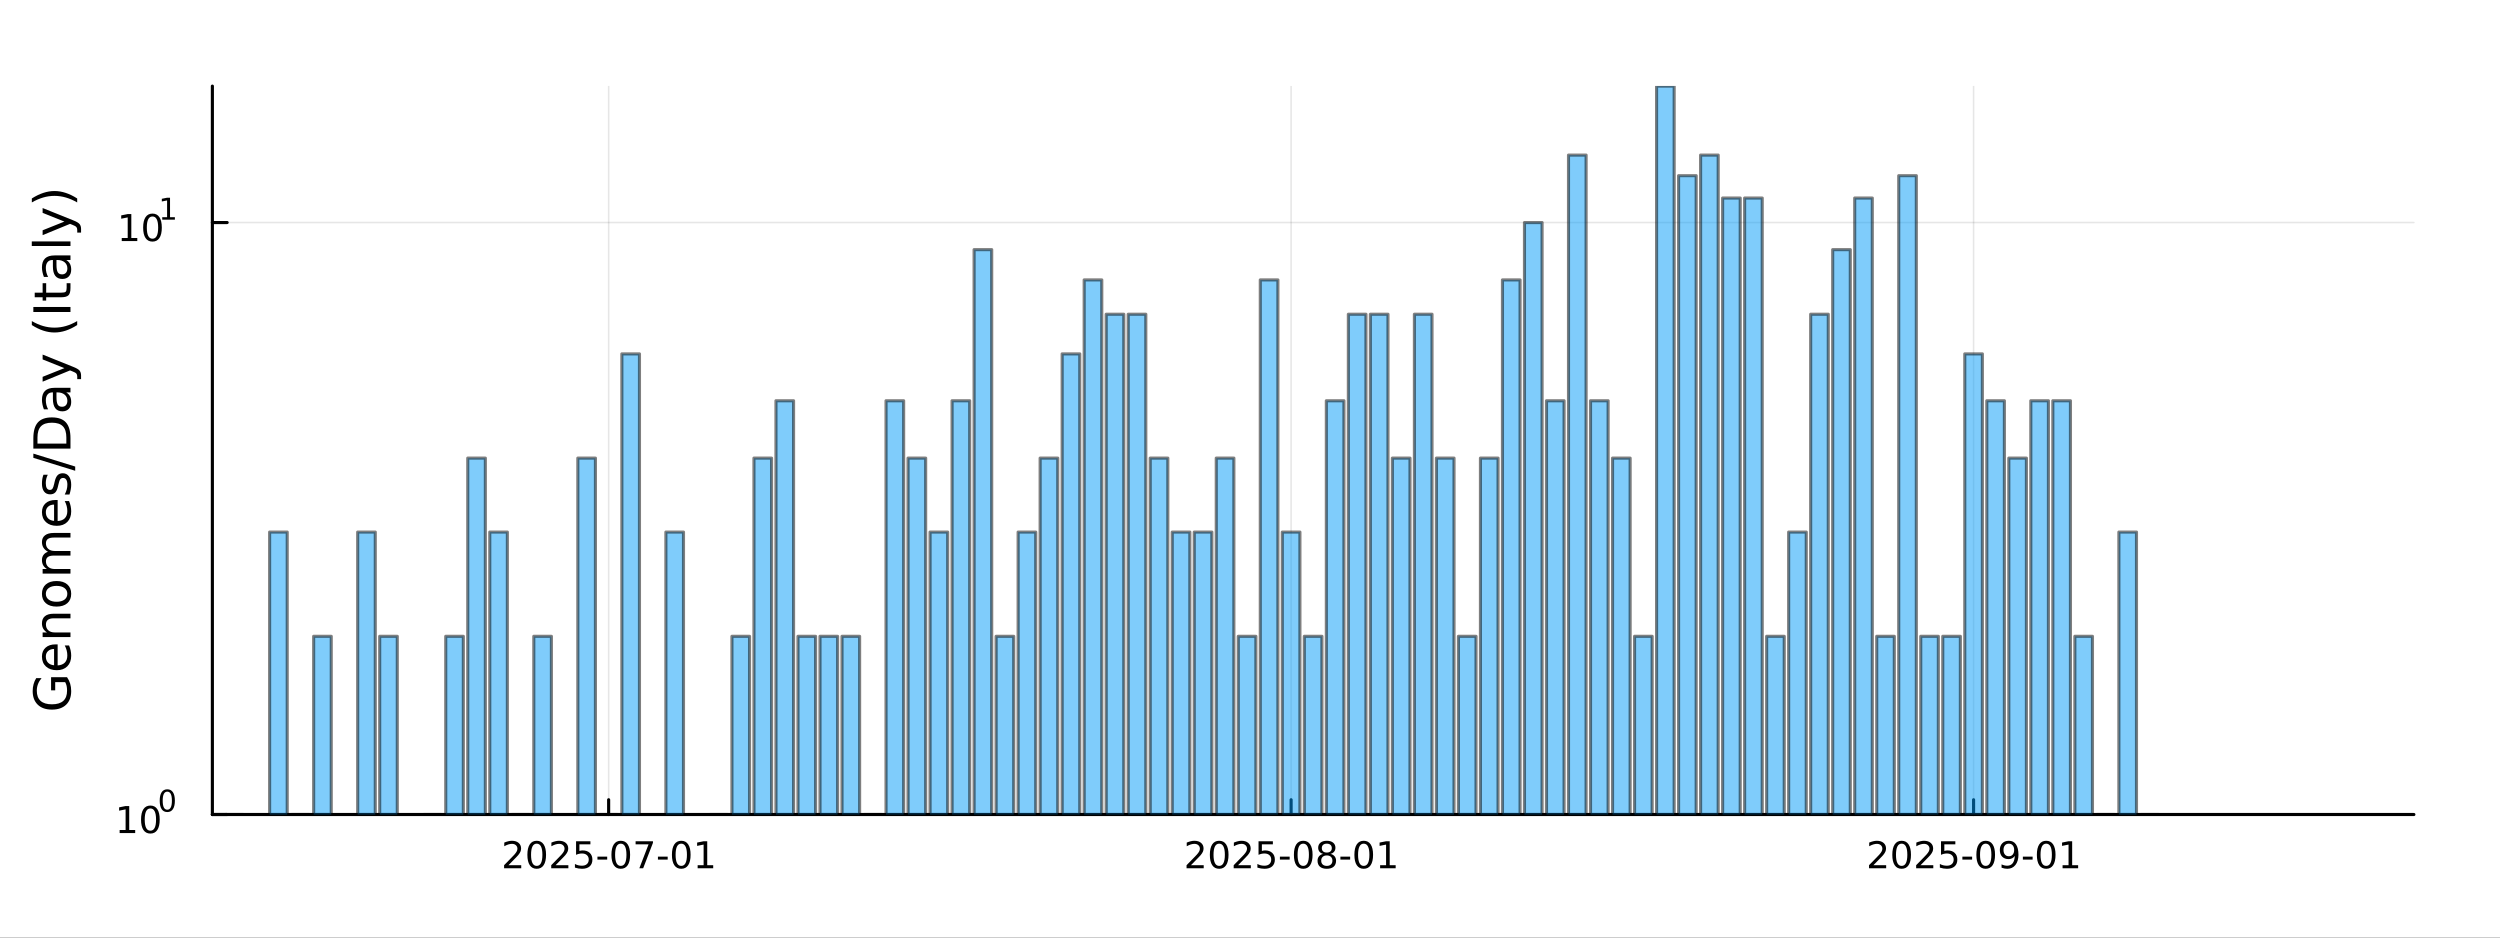 <?xml version="1.0" encoding="utf-8"?>
<svg xmlns="http://www.w3.org/2000/svg" xmlns:xlink="http://www.w3.org/1999/xlink" width="800" height="300" viewBox="0 0 3200 1200">
<rect x="0" y="0" width="3200" height="1200" fill="#333333" stroke="none"/>
<defs>
  <clipPath id="clip750">
    <rect x="0" y="0" width="3200" height="1200"/>
  </clipPath>
</defs>
<path clip-path="url(#clip750)" d="M0 1200 L3200 1200 L3200 0 L0 0  Z" fill="#ffffff" fill-rule="evenodd" fill-opacity="1"/>
<defs>
  <clipPath id="clip751">
    <rect x="640" y="0" width="2241" height="1200"/>
  </clipPath>
</defs>
<path clip-path="url(#clip750)" d="M271.839 1042.58 L3089.76 1042.58 L3089.76 110.236 L271.839 110.236  Z" fill="#ffffff" fill-rule="evenodd" fill-opacity="1"/>
<defs>
  <clipPath id="clip752">
    <rect x="271" y="110" width="2819" height="933"/>
  </clipPath>
</defs>
<polyline clip-path="url(#clip752)" style="stroke:#000000; stroke-linecap:round; stroke-linejoin:round; stroke-width:2; stroke-opacity:0.1; fill:none" points="779.066,1042.58 779.066,110.236 "/>
<polyline clip-path="url(#clip752)" style="stroke:#000000; stroke-linecap:round; stroke-linejoin:round; stroke-width:2; stroke-opacity:0.1; fill:none" points="1652.62,1042.58 1652.62,110.236 "/>
<polyline clip-path="url(#clip752)" style="stroke:#000000; stroke-linecap:round; stroke-linejoin:round; stroke-width:2; stroke-opacity:0.1; fill:none" points="2526.18,1042.58 2526.18,110.236 "/>
<polyline clip-path="url(#clip750)" style="stroke:#000000; stroke-linecap:round; stroke-linejoin:round; stroke-width:4; stroke-opacity:1; fill:none" points="271.839,1042.58 3089.76,1042.58 "/>
<polyline clip-path="url(#clip750)" style="stroke:#000000; stroke-linecap:round; stroke-linejoin:round; stroke-width:4; stroke-opacity:1; fill:none" points="779.066,1042.58 779.066,1023.68 "/>
<polyline clip-path="url(#clip750)" style="stroke:#000000; stroke-linecap:round; stroke-linejoin:round; stroke-width:4; stroke-opacity:1; fill:none" points="1652.62,1042.58 1652.62,1023.68 "/>
<polyline clip-path="url(#clip750)" style="stroke:#000000; stroke-linecap:round; stroke-linejoin:round; stroke-width:4; stroke-opacity:1; fill:none" points="2526.18,1042.58 2526.18,1023.68 "/>
<path clip-path="url(#clip750)" d="M650.86 1107.44 L667.18 1107.44 L667.18 1111.38 L645.235 1111.38 L645.235 1107.44 Q647.897 1104.69 652.481 1100.06 Q657.087 1095.4 658.268 1094.06 Q660.513 1091.54 661.393 1089.8 Q662.295 1088.04 662.295 1086.35 Q662.295 1083.6 660.351 1081.86 Q658.43 1080.13 655.328 1080.13 Q653.129 1080.13 650.675 1080.89 Q648.245 1081.65 645.467 1083.2 L645.467 1078.48 Q648.291 1077.35 650.745 1076.77 Q653.198 1076.19 655.235 1076.19 Q660.606 1076.19 663.8 1078.88 Q666.994 1081.56 666.994 1086.05 Q666.994 1088.18 666.184 1090.1 Q665.397 1092 663.291 1094.59 Q662.712 1095.26 659.61 1098.48 Q656.508 1101.68 650.86 1107.44 Z" fill="#000000" fill-rule="nonzero" fill-opacity="1" /><path clip-path="url(#clip750)" d="M686.994 1079.89 Q683.383 1079.89 681.555 1083.46 Q679.749 1087 679.749 1094.13 Q679.749 1101.24 681.555 1104.8 Q683.383 1108.34 686.994 1108.34 Q690.629 1108.34 692.434 1104.8 Q694.263 1101.24 694.263 1094.13 Q694.263 1087 692.434 1083.46 Q690.629 1079.89 686.994 1079.89 M686.994 1076.19 Q692.805 1076.19 695.86 1080.8 Q698.939 1085.38 698.939 1094.13 Q698.939 1102.86 695.86 1107.46 Q692.805 1112.05 686.994 1112.05 Q681.184 1112.05 678.106 1107.46 Q675.05 1102.86 675.05 1094.13 Q675.05 1085.38 678.106 1080.8 Q681.184 1076.19 686.994 1076.19 Z" fill="#000000" fill-rule="nonzero" fill-opacity="1" /><path clip-path="url(#clip750)" d="M711.184 1107.44 L727.503 1107.44 L727.503 1111.38 L705.559 1111.38 L705.559 1107.44 Q708.221 1104.69 712.804 1100.06 Q717.411 1095.4 718.591 1094.06 Q720.837 1091.54 721.716 1089.8 Q722.619 1088.04 722.619 1086.35 Q722.619 1083.6 720.675 1081.86 Q718.753 1080.13 715.652 1080.13 Q713.453 1080.13 710.999 1080.89 Q708.568 1081.65 705.791 1083.2 L705.791 1078.48 Q708.615 1077.35 711.068 1076.77 Q713.522 1076.19 715.559 1076.19 Q720.929 1076.19 724.124 1078.88 Q727.318 1081.56 727.318 1086.05 Q727.318 1088.18 726.508 1090.1 Q725.721 1092 723.615 1094.59 Q723.036 1095.26 719.934 1098.48 Q716.832 1101.68 711.184 1107.44 Z" fill="#000000" fill-rule="nonzero" fill-opacity="1" /><path clip-path="url(#clip750)" d="M737.364 1076.82 L755.721 1076.82 L755.721 1080.75 L741.647 1080.75 L741.647 1089.22 Q742.665 1088.88 743.684 1088.71 Q744.702 1088.53 745.721 1088.53 Q751.508 1088.53 754.888 1091.7 Q758.267 1094.87 758.267 1100.29 Q758.267 1105.87 754.795 1108.97 Q751.323 1112.05 745.003 1112.05 Q742.827 1112.05 740.559 1111.68 Q738.314 1111.31 735.906 1110.57 L735.906 1105.87 Q737.989 1107 740.212 1107.56 Q742.434 1108.11 744.911 1108.11 Q748.915 1108.11 751.253 1106.01 Q753.591 1103.9 753.591 1100.29 Q753.591 1096.68 751.253 1094.57 Q748.915 1092.46 744.911 1092.46 Q743.036 1092.46 741.161 1092.88 Q739.309 1093.3 737.364 1094.18 L737.364 1076.82 Z" fill="#000000" fill-rule="nonzero" fill-opacity="1" /><path clip-path="url(#clip750)" d="M764.725 1096.49 L777.202 1096.49 L777.202 1100.29 L764.725 1100.29 L764.725 1096.49 Z" fill="#000000" fill-rule="nonzero" fill-opacity="1" /><path clip-path="url(#clip750)" d="M794.586 1079.89 Q790.975 1079.89 789.147 1083.46 Q787.341 1087 787.341 1094.13 Q787.341 1101.24 789.147 1104.8 Q790.975 1108.34 794.586 1108.34 Q798.221 1108.34 800.026 1104.8 Q801.855 1101.24 801.855 1094.13 Q801.855 1087 800.026 1083.46 Q798.221 1079.89 794.586 1079.89 M794.586 1076.19 Q800.397 1076.19 803.452 1080.8 Q806.531 1085.38 806.531 1094.13 Q806.531 1102.86 803.452 1107.46 Q800.397 1112.05 794.586 1112.05 Q788.776 1112.05 785.698 1107.46 Q782.642 1102.86 782.642 1094.13 Q782.642 1085.38 785.698 1080.8 Q788.776 1076.19 794.586 1076.19 Z" fill="#000000" fill-rule="nonzero" fill-opacity="1" /><path clip-path="url(#clip750)" d="M813.568 1076.82 L835.79 1076.82 L835.79 1078.81 L823.244 1111.38 L818.359 1111.38 L830.165 1080.75 L813.568 1080.75 L813.568 1076.82 Z" fill="#000000" fill-rule="nonzero" fill-opacity="1" /><path clip-path="url(#clip750)" d="M842.156 1096.49 L854.632 1096.49 L854.632 1100.29 L842.156 1100.29 L842.156 1096.49 Z" fill="#000000" fill-rule="nonzero" fill-opacity="1" /><path clip-path="url(#clip750)" d="M872.017 1079.89 Q868.405 1079.89 866.577 1083.46 Q864.771 1087 864.771 1094.13 Q864.771 1101.24 866.577 1104.8 Q868.405 1108.34 872.017 1108.34 Q875.651 1108.34 877.456 1104.8 Q879.285 1101.24 879.285 1094.13 Q879.285 1087 877.456 1083.46 Q875.651 1079.89 872.017 1079.89 M872.017 1076.19 Q877.827 1076.19 880.882 1080.8 Q883.961 1085.38 883.961 1094.13 Q883.961 1102.86 880.882 1107.46 Q877.827 1112.05 872.017 1112.05 Q866.206 1112.05 863.128 1107.46 Q860.072 1102.86 860.072 1094.13 Q860.072 1085.38 863.128 1080.8 Q866.206 1076.19 872.017 1076.19 Z" fill="#000000" fill-rule="nonzero" fill-opacity="1" /><path clip-path="url(#clip750)" d="M892.989 1107.44 L900.627 1107.44 L900.627 1081.07 L892.317 1082.74 L892.317 1078.48 L900.581 1076.82 L905.257 1076.82 L905.257 1107.44 L912.896 1107.44 L912.896 1111.38 L892.989 1111.38 L892.989 1107.44 Z" fill="#000000" fill-rule="nonzero" fill-opacity="1" /><path clip-path="url(#clip750)" d="M1524.42 1107.44 L1540.74 1107.44 L1540.74 1111.38 L1518.79 1111.38 L1518.79 1107.44 Q1521.45 1104.69 1526.04 1100.06 Q1530.64 1095.4 1531.82 1094.06 Q1534.07 1091.54 1534.95 1089.8 Q1535.85 1088.04 1535.85 1086.35 Q1535.85 1083.6 1533.91 1081.86 Q1531.99 1080.13 1528.88 1080.13 Q1526.69 1080.13 1524.23 1080.89 Q1521.8 1081.65 1519.02 1083.2 L1519.02 1078.48 Q1521.85 1077.35 1524.3 1076.77 Q1526.75 1076.19 1528.79 1076.19 Q1534.16 1076.19 1537.36 1078.88 Q1540.55 1081.56 1540.55 1086.05 Q1540.55 1088.18 1539.74 1090.1 Q1538.95 1092 1536.85 1094.59 Q1536.27 1095.26 1533.17 1098.48 Q1530.07 1101.68 1524.42 1107.44 Z" fill="#000000" fill-rule="nonzero" fill-opacity="1" /><path clip-path="url(#clip750)" d="M1560.55 1079.89 Q1556.94 1079.89 1555.11 1083.46 Q1553.31 1087 1553.31 1094.13 Q1553.31 1101.24 1555.11 1104.8 Q1556.94 1108.34 1560.55 1108.34 Q1564.19 1108.34 1565.99 1104.8 Q1567.82 1101.24 1567.82 1094.13 Q1567.82 1087 1565.99 1083.46 Q1564.19 1079.89 1560.55 1079.89 M1560.55 1076.19 Q1566.36 1076.19 1569.42 1080.8 Q1572.5 1085.38 1572.5 1094.13 Q1572.5 1102.86 1569.42 1107.46 Q1566.36 1112.05 1560.55 1112.05 Q1554.74 1112.05 1551.66 1107.46 Q1548.61 1102.86 1548.61 1094.13 Q1548.61 1085.38 1551.66 1080.8 Q1554.74 1076.19 1560.55 1076.19 Z" fill="#000000" fill-rule="nonzero" fill-opacity="1" /><path clip-path="url(#clip750)" d="M1584.74 1107.44 L1601.06 1107.44 L1601.06 1111.38 L1579.12 1111.38 L1579.12 1107.44 Q1581.78 1104.69 1586.36 1100.06 Q1590.97 1095.4 1592.15 1094.06 Q1594.39 1091.54 1595.27 1089.8 Q1596.18 1088.04 1596.18 1086.35 Q1596.18 1083.6 1594.23 1081.86 Q1592.31 1080.13 1589.21 1080.13 Q1587.01 1080.13 1584.56 1080.89 Q1582.12 1081.65 1579.35 1083.2 L1579.35 1078.48 Q1582.17 1077.35 1584.62 1076.77 Q1587.08 1076.19 1589.12 1076.19 Q1594.49 1076.19 1597.68 1078.88 Q1600.87 1081.56 1600.87 1086.05 Q1600.87 1088.18 1600.06 1090.1 Q1599.28 1092 1597.17 1094.59 Q1596.59 1095.26 1593.49 1098.48 Q1590.39 1101.68 1584.74 1107.44 Z" fill="#000000" fill-rule="nonzero" fill-opacity="1" /><path clip-path="url(#clip750)" d="M1610.92 1076.82 L1629.28 1076.82 L1629.28 1080.75 L1615.2 1080.75 L1615.2 1089.22 Q1616.22 1088.88 1617.24 1088.71 Q1618.26 1088.53 1619.28 1088.53 Q1625.06 1088.53 1628.44 1091.7 Q1631.82 1094.87 1631.82 1100.29 Q1631.82 1105.87 1628.35 1108.97 Q1624.88 1112.05 1618.56 1112.05 Q1616.38 1112.05 1614.12 1111.68 Q1611.87 1111.31 1609.46 1110.57 L1609.46 1105.87 Q1611.55 1107 1613.77 1107.56 Q1615.99 1108.11 1618.47 1108.11 Q1622.47 1108.11 1624.81 1106.01 Q1627.15 1103.9 1627.15 1100.29 Q1627.15 1096.68 1624.81 1094.57 Q1622.47 1092.46 1618.47 1092.46 Q1616.59 1092.46 1614.72 1092.88 Q1612.87 1093.3 1610.92 1094.18 L1610.92 1076.82 Z" fill="#000000" fill-rule="nonzero" fill-opacity="1" /><path clip-path="url(#clip750)" d="M1638.28 1096.49 L1650.76 1096.49 L1650.76 1100.29 L1638.28 1100.29 L1638.28 1096.49 Z" fill="#000000" fill-rule="nonzero" fill-opacity="1" /><path clip-path="url(#clip750)" d="M1668.14 1079.89 Q1664.53 1079.89 1662.7 1083.46 Q1660.9 1087 1660.9 1094.13 Q1660.9 1101.24 1662.7 1104.8 Q1664.53 1108.34 1668.14 1108.34 Q1671.78 1108.34 1673.58 1104.8 Q1675.41 1101.24 1675.41 1094.13 Q1675.41 1087 1673.58 1083.46 Q1671.78 1079.89 1668.14 1079.89 M1668.14 1076.19 Q1673.95 1076.19 1677.01 1080.8 Q1680.09 1085.38 1680.09 1094.13 Q1680.09 1102.86 1677.01 1107.46 Q1673.95 1112.05 1668.14 1112.05 Q1662.33 1112.05 1659.25 1107.46 Q1656.2 1102.86 1656.2 1094.13 Q1656.2 1085.38 1659.25 1080.8 Q1662.33 1076.19 1668.14 1076.19 Z" fill="#000000" fill-rule="nonzero" fill-opacity="1" /><path clip-path="url(#clip750)" d="M1698.3 1094.96 Q1694.97 1094.96 1693.05 1096.75 Q1691.15 1098.53 1691.15 1101.65 Q1691.15 1104.78 1693.05 1106.56 Q1694.97 1108.34 1698.3 1108.34 Q1701.64 1108.34 1703.56 1106.56 Q1705.48 1104.76 1705.48 1101.65 Q1705.48 1098.53 1703.56 1096.75 Q1701.66 1094.96 1698.3 1094.96 M1693.63 1092.97 Q1690.62 1092.23 1688.93 1090.17 Q1687.26 1088.11 1687.26 1085.15 Q1687.26 1081.01 1690.2 1078.6 Q1693.17 1076.19 1698.3 1076.19 Q1703.47 1076.19 1706.41 1078.6 Q1709.35 1081.01 1709.35 1085.15 Q1709.35 1088.11 1707.66 1090.17 Q1705.99 1092.23 1703 1092.97 Q1706.38 1093.76 1708.26 1096.05 Q1710.16 1098.34 1710.16 1101.65 Q1710.16 1106.68 1707.08 1109.36 Q1704.02 1112.05 1698.3 1112.05 Q1692.59 1112.05 1689.51 1109.36 Q1686.45 1106.68 1686.45 1101.65 Q1686.45 1098.34 1688.35 1096.05 Q1690.25 1093.76 1693.63 1092.97 M1691.92 1085.59 Q1691.92 1088.27 1693.58 1089.78 Q1695.27 1091.28 1698.3 1091.28 Q1701.31 1091.28 1703 1089.78 Q1704.72 1088.27 1704.72 1085.59 Q1704.72 1082.9 1703 1081.4 Q1701.31 1079.89 1698.3 1079.89 Q1695.27 1079.89 1693.58 1081.4 Q1691.92 1082.9 1691.92 1085.59 Z" fill="#000000" fill-rule="nonzero" fill-opacity="1" /><path clip-path="url(#clip750)" d="M1715.71 1096.49 L1728.19 1096.49 L1728.19 1100.29 L1715.71 1100.29 L1715.71 1096.49 Z" fill="#000000" fill-rule="nonzero" fill-opacity="1" /><path clip-path="url(#clip750)" d="M1745.57 1079.89 Q1741.96 1079.89 1740.13 1083.46 Q1738.33 1087 1738.33 1094.13 Q1738.33 1101.24 1740.13 1104.8 Q1741.96 1108.34 1745.57 1108.34 Q1749.21 1108.34 1751.01 1104.8 Q1752.84 1101.24 1752.84 1094.13 Q1752.84 1087 1751.01 1083.46 Q1749.21 1079.89 1745.57 1079.89 M1745.57 1076.19 Q1751.38 1076.19 1754.44 1080.8 Q1757.52 1085.38 1757.52 1094.13 Q1757.52 1102.86 1754.44 1107.46 Q1751.38 1112.05 1745.57 1112.05 Q1739.76 1112.05 1736.68 1107.46 Q1733.63 1102.86 1733.63 1094.13 Q1733.63 1085.38 1736.68 1080.8 Q1739.76 1076.19 1745.57 1076.19 Z" fill="#000000" fill-rule="nonzero" fill-opacity="1" /><path clip-path="url(#clip750)" d="M1766.55 1107.44 L1774.18 1107.44 L1774.18 1081.07 L1765.87 1082.74 L1765.87 1078.48 L1774.14 1076.82 L1778.81 1076.82 L1778.81 1107.44 L1786.45 1107.44 L1786.45 1111.38 L1766.55 1111.38 L1766.55 1107.44 Z" fill="#000000" fill-rule="nonzero" fill-opacity="1" /><path clip-path="url(#clip750)" d="M2397.97 1107.44 L2414.29 1107.44 L2414.29 1111.38 L2392.35 1111.38 L2392.35 1107.44 Q2395.01 1104.69 2399.59 1100.06 Q2404.2 1095.4 2405.38 1094.06 Q2407.63 1091.54 2408.51 1089.8 Q2409.41 1088.04 2409.41 1086.35 Q2409.41 1083.6 2407.46 1081.86 Q2405.54 1080.13 2402.44 1080.13 Q2400.24 1080.13 2397.79 1080.89 Q2395.36 1081.65 2392.58 1083.2 L2392.58 1078.48 Q2395.4 1077.35 2397.86 1076.77 Q2400.31 1076.19 2402.35 1076.19 Q2407.72 1076.19 2410.91 1078.88 Q2414.11 1081.56 2414.11 1086.05 Q2414.11 1088.18 2413.3 1090.1 Q2412.51 1092 2410.4 1094.59 Q2409.83 1095.26 2406.72 1098.48 Q2403.62 1101.68 2397.97 1107.44 Z" fill="#000000" fill-rule="nonzero" fill-opacity="1" /><path clip-path="url(#clip750)" d="M2434.11 1079.89 Q2430.5 1079.89 2428.67 1083.46 Q2426.86 1087 2426.86 1094.13 Q2426.86 1101.24 2428.67 1104.8 Q2430.5 1108.34 2434.11 1108.34 Q2437.74 1108.34 2439.55 1104.8 Q2441.38 1101.24 2441.38 1094.13 Q2441.38 1087 2439.55 1083.46 Q2437.74 1079.89 2434.11 1079.89 M2434.11 1076.19 Q2439.92 1076.19 2442.97 1080.8 Q2446.05 1085.38 2446.05 1094.13 Q2446.05 1102.86 2442.97 1107.46 Q2439.92 1112.05 2434.11 1112.05 Q2428.3 1112.05 2425.22 1107.46 Q2422.16 1102.86 2422.16 1094.13 Q2422.16 1085.38 2425.22 1080.8 Q2428.3 1076.19 2434.11 1076.19 Z" fill="#000000" fill-rule="nonzero" fill-opacity="1" /><path clip-path="url(#clip750)" d="M2458.3 1107.44 L2474.62 1107.44 L2474.62 1111.38 L2452.67 1111.38 L2452.67 1107.44 Q2455.33 1104.69 2459.92 1100.06 Q2464.52 1095.4 2465.7 1094.06 Q2467.95 1091.54 2468.83 1089.8 Q2469.73 1088.04 2469.73 1086.35 Q2469.73 1083.6 2467.79 1081.86 Q2465.87 1080.13 2462.76 1080.13 Q2460.57 1080.13 2458.11 1080.89 Q2455.68 1081.65 2452.9 1083.2 L2452.9 1078.48 Q2455.73 1077.35 2458.18 1076.77 Q2460.64 1076.19 2462.67 1076.19 Q2468.04 1076.19 2471.24 1078.88 Q2474.43 1081.56 2474.43 1086.05 Q2474.43 1088.18 2473.62 1090.1 Q2472.83 1092 2470.73 1094.59 Q2470.15 1095.26 2467.05 1098.48 Q2463.95 1101.68 2458.3 1107.44 Z" fill="#000000" fill-rule="nonzero" fill-opacity="1" /><path clip-path="url(#clip750)" d="M2484.48 1076.82 L2502.83 1076.82 L2502.83 1080.75 L2488.76 1080.75 L2488.76 1089.22 Q2489.78 1088.88 2490.8 1088.71 Q2491.82 1088.53 2492.83 1088.53 Q2498.62 1088.53 2502 1091.7 Q2505.38 1094.87 2505.38 1100.29 Q2505.38 1105.87 2501.91 1108.97 Q2498.44 1112.05 2492.12 1112.05 Q2489.94 1112.05 2487.67 1111.68 Q2485.43 1111.31 2483.02 1110.57 L2483.02 1105.87 Q2485.1 1107 2487.32 1107.56 Q2489.55 1108.11 2492.02 1108.11 Q2496.03 1108.11 2498.37 1106.01 Q2500.7 1103.9 2500.7 1100.29 Q2500.7 1096.68 2498.37 1094.57 Q2496.03 1092.46 2492.02 1092.46 Q2490.15 1092.46 2488.27 1092.88 Q2486.42 1093.3 2484.48 1094.18 L2484.48 1076.82 Z" fill="#000000" fill-rule="nonzero" fill-opacity="1" /><path clip-path="url(#clip750)" d="M2511.84 1096.49 L2524.32 1096.49 L2524.32 1100.29 L2511.84 1100.29 L2511.84 1096.49 Z" fill="#000000" fill-rule="nonzero" fill-opacity="1" /><path clip-path="url(#clip750)" d="M2541.7 1079.89 Q2538.09 1079.89 2536.26 1083.46 Q2534.45 1087 2534.45 1094.13 Q2534.45 1101.24 2536.26 1104.8 Q2538.09 1108.34 2541.7 1108.34 Q2545.33 1108.34 2547.14 1104.8 Q2548.97 1101.24 2548.97 1094.13 Q2548.97 1087 2547.14 1083.46 Q2545.33 1079.89 2541.7 1079.89 M2541.7 1076.19 Q2547.51 1076.19 2550.57 1080.8 Q2553.64 1085.38 2553.64 1094.13 Q2553.64 1102.86 2550.57 1107.46 Q2547.51 1112.05 2541.7 1112.05 Q2535.89 1112.05 2532.81 1107.46 Q2529.76 1102.86 2529.76 1094.13 Q2529.76 1085.38 2532.81 1080.8 Q2535.89 1076.19 2541.7 1076.19 Z" fill="#000000" fill-rule="nonzero" fill-opacity="1" /><path clip-path="url(#clip750)" d="M2562 1110.66 L2562 1106.4 Q2563.76 1107.23 2565.57 1107.67 Q2567.37 1108.11 2569.11 1108.11 Q2573.74 1108.11 2576.17 1105.01 Q2578.62 1101.89 2578.97 1095.54 Q2577.63 1097.53 2575.57 1098.6 Q2573.51 1099.66 2571.01 1099.66 Q2565.82 1099.66 2562.79 1096.54 Q2559.78 1093.39 2559.78 1087.95 Q2559.78 1082.63 2562.93 1079.41 Q2566.07 1076.19 2571.31 1076.19 Q2577.3 1076.19 2580.45 1080.8 Q2583.62 1085.38 2583.62 1094.13 Q2583.62 1102.3 2579.73 1107.19 Q2575.87 1112.05 2569.32 1112.05 Q2567.56 1112.05 2565.75 1111.7 Q2563.94 1111.35 2562 1110.66 M2571.31 1096.01 Q2574.45 1096.01 2576.28 1093.85 Q2578.13 1091.7 2578.13 1087.95 Q2578.13 1084.22 2576.28 1082.07 Q2574.45 1079.89 2571.31 1079.89 Q2568.16 1079.89 2566.31 1082.07 Q2564.48 1084.22 2564.48 1087.95 Q2564.48 1091.7 2566.31 1093.85 Q2568.16 1096.01 2571.31 1096.01 Z" fill="#000000" fill-rule="nonzero" fill-opacity="1" /><path clip-path="url(#clip750)" d="M2589.27 1096.49 L2601.75 1096.49 L2601.75 1100.29 L2589.27 1100.29 L2589.27 1096.49 Z" fill="#000000" fill-rule="nonzero" fill-opacity="1" /><path clip-path="url(#clip750)" d="M2619.13 1079.89 Q2615.52 1079.89 2613.69 1083.46 Q2611.88 1087 2611.88 1094.13 Q2611.88 1101.24 2613.69 1104.8 Q2615.52 1108.34 2619.13 1108.34 Q2622.76 1108.34 2624.57 1104.8 Q2626.4 1101.24 2626.4 1094.13 Q2626.4 1087 2624.57 1083.46 Q2622.76 1079.89 2619.13 1079.89 M2619.13 1076.19 Q2624.94 1076.19 2628 1080.8 Q2631.07 1085.38 2631.07 1094.13 Q2631.07 1102.86 2628 1107.46 Q2624.94 1112.05 2619.13 1112.05 Q2613.32 1112.05 2610.24 1107.46 Q2607.19 1102.86 2607.19 1094.13 Q2607.19 1085.38 2610.24 1080.8 Q2613.32 1076.19 2619.13 1076.19 Z" fill="#000000" fill-rule="nonzero" fill-opacity="1" /><path clip-path="url(#clip750)" d="M2640.1 1107.44 L2647.74 1107.44 L2647.74 1081.07 L2639.43 1082.74 L2639.43 1078.48 L2647.69 1076.82 L2652.37 1076.82 L2652.37 1107.44 L2660.01 1107.44 L2660.01 1111.38 L2640.1 1111.38 L2640.1 1107.44 Z" fill="#000000" fill-rule="nonzero" fill-opacity="1" /><polyline clip-path="url(#clip752)" style="stroke:#000000; stroke-linecap:round; stroke-linejoin:round; stroke-width:2; stroke-opacity:0.1; fill:none" points="271.839,1042.58 3089.76,1042.58 "/>
<polyline clip-path="url(#clip752)" style="stroke:#000000; stroke-linecap:round; stroke-linejoin:round; stroke-width:2; stroke-opacity:0.1; fill:none" points="271.839,284.853 3089.76,284.853 "/>
<polyline clip-path="url(#clip750)" style="stroke:#000000; stroke-linecap:round; stroke-linejoin:round; stroke-width:4; stroke-opacity:1; fill:none" points="271.839,1042.58 271.839,110.236 "/>
<polyline clip-path="url(#clip750)" style="stroke:#000000; stroke-linecap:round; stroke-linejoin:round; stroke-width:4; stroke-opacity:1; fill:none" points="271.839,1042.58 290.737,1042.58 "/>
<polyline clip-path="url(#clip750)" style="stroke:#000000; stroke-linecap:round; stroke-linejoin:round; stroke-width:4; stroke-opacity:1; fill:none" points="271.839,284.853 290.737,284.853 "/>
<path clip-path="url(#clip750)" d="M153.134 1062.37 L160.772 1062.37 L160.772 1036 L152.462 1037.67 L152.462 1033.41 L160.726 1031.74 L165.402 1031.74 L165.402 1062.37 L173.041 1062.37 L173.041 1066.3 L153.134 1066.3 L153.134 1062.37 Z" fill="#000000" fill-rule="nonzero" fill-opacity="1" /><path clip-path="url(#clip750)" d="M192.485 1034.82 Q188.874 1034.82 187.045 1038.39 Q185.24 1041.93 185.24 1049.06 Q185.24 1056.16 187.045 1059.73 Q188.874 1063.27 192.485 1063.27 Q196.119 1063.27 197.925 1059.73 Q199.754 1056.16 199.754 1049.06 Q199.754 1041.93 197.925 1038.39 Q196.119 1034.82 192.485 1034.82 M192.485 1031.12 Q198.295 1031.12 201.351 1035.72 Q204.43 1040.31 204.43 1049.06 Q204.43 1057.78 201.351 1062.39 Q198.295 1066.97 192.485 1066.97 Q186.675 1066.97 183.596 1062.39 Q180.541 1057.78 180.541 1049.06 Q180.541 1040.31 183.596 1035.72 Q186.675 1031.12 192.485 1031.12 Z" fill="#000000" fill-rule="nonzero" fill-opacity="1" /><path clip-path="url(#clip750)" d="M214.134 1013.31 Q211.2 1013.31 209.715 1016.21 Q208.248 1019.09 208.248 1024.88 Q208.248 1030.66 209.715 1033.55 Q211.2 1036.43 214.134 1036.43 Q217.087 1036.43 218.554 1033.55 Q220.04 1030.66 220.04 1024.88 Q220.04 1019.09 218.554 1016.21 Q217.087 1013.31 214.134 1013.31 M214.134 1010.31 Q218.855 1010.31 221.338 1014.05 Q223.839 1017.77 223.839 1024.88 Q223.839 1031.97 221.338 1035.71 Q218.855 1039.44 214.134 1039.44 Q209.414 1039.44 206.912 1035.71 Q204.43 1031.97 204.43 1024.88 Q204.43 1017.77 206.912 1014.05 Q209.414 1010.31 214.134 1010.31 Z" fill="#000000" fill-rule="nonzero" fill-opacity="1" /><path clip-path="url(#clip750)" d="M155.823 304.645 L163.462 304.645 L163.462 278.28 L155.152 279.946 L155.152 275.687 L163.416 274.02 L168.092 274.02 L168.092 304.645 L175.73 304.645 L175.73 308.58 L155.823 308.58 L155.823 304.645 Z" fill="#000000" fill-rule="nonzero" fill-opacity="1" /><path clip-path="url(#clip750)" d="M195.175 277.099 Q191.564 277.099 189.735 280.664 Q187.929 284.205 187.929 291.335 Q187.929 298.441 189.735 302.006 Q191.564 305.548 195.175 305.548 Q198.809 305.548 200.615 302.006 Q202.443 298.441 202.443 291.335 Q202.443 284.205 200.615 280.664 Q198.809 277.099 195.175 277.099 M195.175 273.395 Q200.985 273.395 204.04 278.002 Q207.119 282.585 207.119 291.335 Q207.119 300.062 204.04 304.668 Q200.985 309.252 195.175 309.252 Q189.365 309.252 186.286 304.668 Q183.23 300.062 183.23 291.335 Q183.23 282.585 186.286 278.002 Q189.365 273.395 195.175 273.395 Z" fill="#000000" fill-rule="nonzero" fill-opacity="1" /><path clip-path="url(#clip750)" d="M207.665 277.973 L213.871 277.973 L213.871 256.551 L207.119 257.905 L207.119 254.444 L213.833 253.09 L217.633 253.09 L217.633 277.973 L223.839 277.973 L223.839 281.17 L207.665 281.17 L207.665 277.973 Z" fill="#000000" fill-rule="nonzero" fill-opacity="1" /><path clip-path="url(#clip750)" d="M83.427 873.159 L70.664 873.159 L70.664 883.663 L65.38 883.663 L65.38 866.794 L85.782 866.794 Q88.424 870.518 89.793 875.005 Q91.129 879.493 91.129 884.586 Q91.129 895.726 84.636 902.028 Q78.111 908.298 66.494 908.298 Q54.845 908.298 48.352 902.028 Q41.827 895.726 41.827 884.586 Q41.827 879.939 42.973 875.769 Q44.119 871.568 46.347 868.035 L53.19 868.035 Q50.166 871.6 48.638 875.61 Q47.11 879.621 47.11 884.045 Q47.11 892.766 51.98 897.158 Q56.85 901.519 66.494 901.519 Q76.106 901.519 80.976 897.158 Q85.846 892.766 85.846 884.045 Q85.846 880.639 85.273 877.965 Q84.668 875.292 83.427 873.159 Z" fill="#000000" fill-rule="nonzero" fill-opacity="1" /><path clip-path="url(#clip750)" d="M70.918 824.812 L73.783 824.812 L73.783 851.739 Q79.83 851.357 83.013 848.11 Q86.164 844.832 86.164 839.007 Q86.164 835.633 85.337 832.482 Q84.509 829.3 82.854 826.18 L88.392 826.18 Q89.729 829.331 90.429 832.642 Q91.129 835.952 91.129 839.357 Q91.129 847.887 86.164 852.885 Q81.199 857.85 72.732 857.85 Q63.98 857.85 58.855 853.139 Q53.699 848.397 53.699 840.376 Q53.699 833.183 58.346 829.013 Q62.961 824.812 70.918 824.812 M69.2 830.668 Q64.393 830.732 61.529 833.374 Q58.664 835.984 58.664 840.312 Q58.664 845.214 61.433 848.174 Q64.202 851.102 69.231 851.548 L69.2 830.668 Z" fill="#000000" fill-rule="nonzero" fill-opacity="1" /><path clip-path="url(#clip750)" d="M68.69 785.567 L90.206 785.567 L90.206 791.424 L68.881 791.424 Q63.82 791.424 61.306 793.397 Q58.791 795.37 58.791 799.317 Q58.791 804.06 61.815 806.797 Q64.839 809.534 70.059 809.534 L90.206 809.534 L90.206 815.422 L54.558 815.422 L54.558 809.534 L60.096 809.534 Q56.882 807.433 55.29 804.601 Q53.699 801.736 53.699 798.012 Q53.699 791.869 57.518 788.718 Q61.306 785.567 68.69 785.567 Z" fill="#000000" fill-rule="nonzero" fill-opacity="1" /><path clip-path="url(#clip750)" d="M58.664 760.073 Q58.664 764.783 62.356 767.52 Q66.017 770.258 72.414 770.258 Q78.812 770.258 82.504 767.552 Q86.164 764.815 86.164 760.073 Q86.164 755.394 82.472 752.656 Q78.78 749.919 72.414 749.919 Q66.08 749.919 62.388 752.656 Q58.664 755.394 58.664 760.073 M53.699 760.073 Q53.699 752.434 58.664 748.073 Q63.63 743.713 72.414 743.713 Q81.167 743.713 86.164 748.073 Q91.129 752.434 91.129 760.073 Q91.129 767.743 86.164 772.104 Q81.167 776.432 72.414 776.432 Q63.63 776.432 58.664 772.104 Q53.699 767.743 53.699 760.073 Z" fill="#000000" fill-rule="nonzero" fill-opacity="1" /><path clip-path="url(#clip750)" d="M61.401 706.25 Q57.455 704.054 55.577 700.999 Q53.699 697.943 53.699 693.806 Q53.699 688.236 57.614 685.212 Q61.497 682.188 68.69 682.188 L90.206 682.188 L90.206 688.076 L68.881 688.076 Q63.757 688.076 61.274 689.891 Q58.791 691.705 58.791 695.429 Q58.791 699.98 61.815 702.622 Q64.839 705.264 70.059 705.264 L90.206 705.264 L90.206 711.152 L68.881 711.152 Q63.725 711.152 61.274 712.966 Q58.791 714.781 58.791 718.568 Q58.791 723.056 61.847 725.698 Q64.871 728.339 70.059 728.339 L90.206 728.339 L90.206 734.228 L54.558 734.228 L54.558 728.339 L60.096 728.339 Q56.818 726.334 55.259 723.533 Q53.699 720.732 53.699 716.881 Q53.699 712.998 55.672 710.293 Q57.646 707.555 61.401 706.25 Z" fill="#000000" fill-rule="nonzero" fill-opacity="1" /><path clip-path="url(#clip750)" d="M70.918 640.015 L73.783 640.015 L73.783 666.942 Q79.83 666.56 83.013 663.314 Q86.164 660.035 86.164 654.211 Q86.164 650.837 85.337 647.686 Q84.509 644.503 82.854 641.384 L88.392 641.384 Q89.729 644.535 90.429 647.845 Q91.129 651.155 91.129 654.561 Q91.129 663.091 86.164 668.088 Q81.199 673.053 72.732 673.053 Q63.98 673.053 58.855 668.343 Q53.699 663.6 53.699 655.579 Q53.699 648.386 58.346 644.217 Q62.961 640.015 70.918 640.015 M69.2 645.872 Q64.393 645.935 61.529 648.577 Q58.664 651.187 58.664 655.516 Q58.664 660.417 61.433 663.377 Q64.202 666.306 69.231 666.751 L69.2 645.872 Z" fill="#000000" fill-rule="nonzero" fill-opacity="1" /><path clip-path="url(#clip750)" d="M55.609 607.678 L61.147 607.678 Q59.874 610.16 59.237 612.834 Q58.601 615.507 58.601 618.372 Q58.601 622.732 59.937 624.929 Q61.274 627.093 63.948 627.093 Q65.985 627.093 67.162 625.533 Q68.308 623.974 69.359 619.263 L69.804 617.258 Q71.141 611.02 73.592 608.41 Q76.011 605.768 80.371 605.768 Q85.337 605.768 88.233 609.715 Q91.129 613.629 91.129 620.504 Q91.129 623.369 90.556 626.488 Q90.015 629.576 88.901 633.013 L82.854 633.013 Q84.541 629.767 85.4 626.615 Q86.228 623.464 86.228 620.377 Q86.228 616.239 84.827 614.011 Q83.395 611.783 80.817 611.783 Q78.43 611.783 77.157 613.407 Q75.883 614.998 74.706 620.441 L74.228 622.478 Q73.082 627.92 70.727 630.339 Q68.34 632.758 64.202 632.758 Q59.173 632.758 56.436 629.194 Q53.699 625.629 53.699 619.072 Q53.699 615.826 54.176 612.961 Q54.654 610.096 55.609 607.678 Z" fill="#000000" fill-rule="nonzero" fill-opacity="1" /><path clip-path="url(#clip750)" d="M42.686 586.034 L42.686 580.623 L96.254 597.174 L96.254 602.585 L42.686 586.034 Z" fill="#000000" fill-rule="nonzero" fill-opacity="1" /><path clip-path="url(#clip750)" d="M47.97 567.796 L84.923 567.796 L84.923 560.03 Q84.923 550.195 80.467 545.644 Q76.011 541.06 66.398 541.06 Q56.85 541.06 52.426 545.644 Q47.97 550.195 47.97 560.03 L47.97 567.796 M42.686 574.226 L42.686 561.017 Q42.686 547.203 48.447 540.742 Q54.176 534.281 66.398 534.281 Q78.684 534.281 84.445 540.774 Q90.206 547.267 90.206 561.017 L90.206 574.226 L42.686 574.226 Z" fill="#000000" fill-rule="nonzero" fill-opacity="1" /><path clip-path="url(#clip750)" d="M72.287 508.086 Q72.287 515.184 73.91 517.921 Q75.533 520.658 79.448 520.658 Q82.567 520.658 84.413 518.621 Q86.228 516.552 86.228 513.019 Q86.228 508.15 82.79 505.221 Q79.321 502.261 73.592 502.261 L72.287 502.261 L72.287 508.086 M69.868 496.405 L90.206 496.405 L90.206 502.261 L84.795 502.261 Q88.042 504.267 89.602 507.258 Q91.129 510.25 91.129 514.579 Q91.129 520.054 88.074 523.3 Q84.986 526.515 79.83 526.515 Q73.815 526.515 70.759 522.504 Q67.704 518.462 67.704 510.473 L67.704 502.261 L67.131 502.261 Q63.088 502.261 60.892 504.935 Q58.664 507.577 58.664 512.383 Q58.664 515.438 59.396 518.335 Q60.128 521.231 61.592 523.905 L56.182 523.905 Q54.94 520.69 54.336 517.666 Q53.699 514.643 53.699 511.778 Q53.699 504.044 57.709 500.224 Q61.72 496.405 69.868 496.405 Z" fill="#000000" fill-rule="nonzero" fill-opacity="1" /><path clip-path="url(#clip750)" d="M93.516 469.51 Q99.882 471.992 101.824 474.348 Q103.765 476.703 103.765 480.65 L103.765 485.329 L98.864 485.329 L98.864 481.891 Q98.864 479.472 97.718 478.135 Q96.572 476.799 92.307 475.175 L89.633 474.125 L54.558 488.543 L54.558 482.337 L82.44 471.197 L54.558 460.057 L54.558 453.85 L93.516 469.51 Z" fill="#000000" fill-rule="nonzero" fill-opacity="1" /><path clip-path="url(#clip750)" d="M40.745 410.977 Q48.065 415.242 55.227 417.311 Q62.388 419.38 69.74 419.38 Q77.093 419.38 84.318 417.311 Q91.511 415.21 98.8 410.977 L98.8 416.07 Q91.32 420.844 84.095 423.231 Q76.87 425.586 69.74 425.586 Q62.643 425.586 55.45 423.231 Q48.256 420.876 40.745 416.07 L40.745 410.977 Z" fill="#000000" fill-rule="nonzero" fill-opacity="1" /><path clip-path="url(#clip750)" d="M42.686 399.36 L42.686 392.93 L90.206 392.93 L90.206 399.36 L42.686 399.36 Z" fill="#000000" fill-rule="nonzero" fill-opacity="1" /><path clip-path="url(#clip750)" d="M44.437 374.597 L54.558 374.597 L54.558 362.534 L59.11 362.534 L59.11 374.597 L78.462 374.597 Q82.822 374.597 84.063 373.42 Q85.305 372.21 85.305 368.55 L85.305 362.534 L90.206 362.534 L90.206 368.55 Q90.206 375.329 87.692 377.907 Q85.145 380.485 78.462 380.485 L59.11 380.485 L59.11 384.782 L54.558 384.782 L54.558 380.485 L44.437 380.485 L44.437 374.597 Z" fill="#000000" fill-rule="nonzero" fill-opacity="1" /><path clip-path="url(#clip750)" d="M72.287 338.631 Q72.287 345.729 73.91 348.466 Q75.533 351.203 79.448 351.203 Q82.567 351.203 84.413 349.166 Q86.228 347.097 86.228 343.564 Q86.228 338.695 82.79 335.766 Q79.321 332.806 73.592 332.806 L72.287 332.806 L72.287 338.631 M69.868 326.95 L90.206 326.95 L90.206 332.806 L84.795 332.806 Q88.042 334.812 89.602 337.803 Q91.129 340.795 91.129 345.124 Q91.129 350.598 88.074 353.845 Q84.986 357.06 79.83 357.06 Q73.815 357.06 70.759 353.049 Q67.704 349.007 67.704 341.018 L67.704 332.806 L67.131 332.806 Q63.088 332.806 60.892 335.48 Q58.664 338.122 58.664 342.928 Q58.664 345.983 59.396 348.88 Q60.128 351.776 61.592 354.45 L56.182 354.45 Q54.94 351.235 54.336 348.211 Q53.699 345.188 53.699 342.323 Q53.699 334.589 57.709 330.769 Q61.72 326.95 69.868 326.95 Z" fill="#000000" fill-rule="nonzero" fill-opacity="1" /><path clip-path="url(#clip750)" d="M40.681 314.887 L40.681 309.03 L90.206 309.03 L90.206 314.887 L40.681 314.887 Z" fill="#000000" fill-rule="nonzero" fill-opacity="1" /><path clip-path="url(#clip750)" d="M93.516 281.944 Q99.882 284.427 101.824 286.782 Q103.765 289.138 103.765 293.084 L103.765 297.763 L98.864 297.763 L98.864 294.326 Q98.864 291.907 97.718 290.57 Q96.572 289.233 92.307 287.61 L89.633 286.559 L54.558 300.978 L54.558 294.771 L82.44 283.631 L54.558 272.491 L54.558 266.285 L93.516 281.944 Z" fill="#000000" fill-rule="nonzero" fill-opacity="1" /><path clip-path="url(#clip750)" d="M40.745 259.123 L40.745 254.031 Q48.256 249.256 55.45 246.901 Q62.643 244.514 69.74 244.514 Q76.87 244.514 84.095 246.901 Q91.32 249.256 98.8 254.031 L98.8 259.123 Q91.511 254.89 84.318 252.821 Q77.093 250.721 69.74 250.721 Q62.388 250.721 55.227 252.821 Q48.065 254.89 40.745 259.123 Z" fill="#000000" fill-rule="nonzero" fill-opacity="1" /><path clip-path="url(#clip752)" d="M288.747 1042.58 L288.747 1042.58 L311.29 1042.58 L311.29 1042.58 L288.747 1042.58 L288.747 1042.58  Z" fill="#009af9" fill-rule="evenodd" fill-opacity="0.5"/>
<polyline clip-path="url(#clip752)" style="stroke:#000000; stroke-linecap:round; stroke-linejoin:round; stroke-width:4; stroke-opacity:0.5; fill:none" points="288.747,1042.58 288.747,1042.58 311.29,1042.58 288.747,1042.58 "/>
<path clip-path="url(#clip752)" d="M345.105 681.05 L345.105 1042.58 L367.649 1042.58 L367.649 681.05 L345.105 681.05 L345.105 681.05  Z" fill="#009af9" fill-rule="evenodd" fill-opacity="0.5"/>
<polyline clip-path="url(#clip752)" style="stroke:#000000; stroke-linecap:round; stroke-linejoin:round; stroke-width:4; stroke-opacity:0.5; fill:none" points="345.105,681.05 345.105,1042.58 367.649,1042.58 367.649,681.05 345.105,681.05 "/>
<path clip-path="url(#clip752)" d="M373.285 1042.58 L373.285 1042.58 L395.828 1042.58 L395.828 1042.58 L373.285 1042.58 L373.285 1042.58  Z" fill="#009af9" fill-rule="evenodd" fill-opacity="0.5"/>
<polyline clip-path="url(#clip752)" style="stroke:#000000; stroke-linecap:round; stroke-linejoin:round; stroke-width:4; stroke-opacity:0.5; fill:none" points="373.285,1042.58 373.285,1042.58 395.828,1042.58 373.285,1042.58 "/>
<path clip-path="url(#clip752)" d="M401.464 814.478 L401.464 1042.58 L424.007 1042.58 L424.007 814.478 L401.464 814.478 L401.464 814.478  Z" fill="#009af9" fill-rule="evenodd" fill-opacity="0.5"/>
<polyline clip-path="url(#clip752)" style="stroke:#000000; stroke-linecap:round; stroke-linejoin:round; stroke-width:4; stroke-opacity:0.5; fill:none" points="401.464,814.478 401.464,1042.58 424.007,1042.58 424.007,814.478 401.464,814.478 "/>
<path clip-path="url(#clip752)" d="M457.822 681.05 L457.822 1042.58 L480.366 1042.58 L480.366 681.05 L457.822 681.05 L457.822 681.05  Z" fill="#009af9" fill-rule="evenodd" fill-opacity="0.5"/>
<polyline clip-path="url(#clip752)" style="stroke:#000000; stroke-linecap:round; stroke-linejoin:round; stroke-width:4; stroke-opacity:0.5; fill:none" points="457.822,681.05 457.822,1042.58 480.366,1042.58 480.366,681.05 457.822,681.05 "/>
<path clip-path="url(#clip752)" d="M486.001 814.478 L486.001 1042.58 L508.545 1042.58 L508.545 814.478 L486.001 814.478 L486.001 814.478  Z" fill="#009af9" fill-rule="evenodd" fill-opacity="0.5"/>
<polyline clip-path="url(#clip752)" style="stroke:#000000; stroke-linecap:round; stroke-linejoin:round; stroke-width:4; stroke-opacity:0.5; fill:none" points="486.001,814.478 486.001,1042.58 508.545,1042.58 508.545,814.478 486.001,814.478 "/>
<path clip-path="url(#clip752)" d="M542.36 1042.58 L542.36 1042.58 L564.903 1042.58 L564.903 1042.58 L542.36 1042.58 L542.36 1042.58  Z" fill="#009af9" fill-rule="evenodd" fill-opacity="0.5"/>
<polyline clip-path="url(#clip752)" style="stroke:#000000; stroke-linecap:round; stroke-linejoin:round; stroke-width:4; stroke-opacity:0.5; fill:none" points="542.36,1042.58 542.36,1042.58 564.903,1042.58 542.36,1042.58 "/>
<path clip-path="url(#clip752)" d="M570.539 814.478 L570.539 1042.58 L593.083 1042.58 L593.083 814.478 L570.539 814.478 L570.539 814.478  Z" fill="#009af9" fill-rule="evenodd" fill-opacity="0.5"/>
<polyline clip-path="url(#clip752)" style="stroke:#000000; stroke-linecap:round; stroke-linejoin:round; stroke-width:4; stroke-opacity:0.5; fill:none" points="570.539,814.478 570.539,1042.58 593.083,1042.58 593.083,814.478 570.539,814.478 "/>
<path clip-path="url(#clip752)" d="M598.718 586.381 L598.718 1042.58 L621.262 1042.58 L621.262 586.381 L598.718 586.381 L598.718 586.381  Z" fill="#009af9" fill-rule="evenodd" fill-opacity="0.5"/>
<polyline clip-path="url(#clip752)" style="stroke:#000000; stroke-linecap:round; stroke-linejoin:round; stroke-width:4; stroke-opacity:0.5; fill:none" points="598.718,586.381 598.718,1042.58 621.262,1042.58 621.262,586.381 598.718,586.381 "/>
<path clip-path="url(#clip752)" d="M626.898 681.05 L626.898 1042.58 L649.441 1042.58 L649.441 681.05 L626.898 681.05 L626.898 681.05  Z" fill="#009af9" fill-rule="evenodd" fill-opacity="0.5"/>
<polyline clip-path="url(#clip752)" style="stroke:#000000; stroke-linecap:round; stroke-linejoin:round; stroke-width:4; stroke-opacity:0.5; fill:none" points="626.898,681.05 626.898,1042.58 649.441,1042.58 649.441,681.05 626.898,681.05 "/>
<path clip-path="url(#clip752)" d="M655.077 1042.58 L655.077 1042.58 L677.62 1042.58 L677.62 1042.58 L655.077 1042.58 L655.077 1042.58  Z" fill="#009af9" fill-rule="evenodd" fill-opacity="0.5"/>
<polyline clip-path="url(#clip752)" style="stroke:#000000; stroke-linecap:round; stroke-linejoin:round; stroke-width:4; stroke-opacity:0.5; fill:none" points="655.077,1042.58 655.077,1042.58 677.62,1042.58 655.077,1042.58 "/>
<path clip-path="url(#clip752)" d="M683.256 814.478 L683.256 1042.58 L705.8 1042.58 L705.8 814.478 L683.256 814.478 L683.256 814.478  Z" fill="#009af9" fill-rule="evenodd" fill-opacity="0.5"/>
<polyline clip-path="url(#clip752)" style="stroke:#000000; stroke-linecap:round; stroke-linejoin:round; stroke-width:4; stroke-opacity:0.5; fill:none" points="683.256,814.478 683.256,1042.58 705.8,1042.58 705.8,814.478 683.256,814.478 "/>
<path clip-path="url(#clip752)" d="M739.615 586.381 L739.615 1042.58 L762.158 1042.58 L762.158 586.381 L739.615 586.381 L739.615 586.381  Z" fill="#009af9" fill-rule="evenodd" fill-opacity="0.5"/>
<polyline clip-path="url(#clip752)" style="stroke:#000000; stroke-linecap:round; stroke-linejoin:round; stroke-width:4; stroke-opacity:0.5; fill:none" points="739.615,586.381 739.615,1042.58 762.158,1042.58 762.158,586.381 739.615,586.381 "/>
<path clip-path="url(#clip752)" d="M767.794 1042.58 L767.794 1042.58 L790.337 1042.58 L790.337 1042.58 L767.794 1042.58 L767.794 1042.58  Z" fill="#009af9" fill-rule="evenodd" fill-opacity="0.5"/>
<polyline clip-path="url(#clip752)" style="stroke:#000000; stroke-linecap:round; stroke-linejoin:round; stroke-width:4; stroke-opacity:0.5; fill:none" points="767.794,1042.58 767.794,1042.58 790.337,1042.58 767.794,1042.58 "/>
<path clip-path="url(#clip752)" d="M795.973 452.953 L795.973 1042.58 L818.517 1042.58 L818.517 452.953 L795.973 452.953 L795.973 452.953  Z" fill="#009af9" fill-rule="evenodd" fill-opacity="0.5"/>
<polyline clip-path="url(#clip752)" style="stroke:#000000; stroke-linecap:round; stroke-linejoin:round; stroke-width:4; stroke-opacity:0.5; fill:none" points="795.973,452.953 795.973,1042.58 818.517,1042.58 818.517,452.953 795.973,452.953 "/>
<path clip-path="url(#clip752)" d="M852.332 681.05 L852.332 1042.58 L874.875 1042.58 L874.875 681.05 L852.332 681.05 L852.332 681.05  Z" fill="#009af9" fill-rule="evenodd" fill-opacity="0.5"/>
<polyline clip-path="url(#clip752)" style="stroke:#000000; stroke-linecap:round; stroke-linejoin:round; stroke-width:4; stroke-opacity:0.5; fill:none" points="852.332,681.05 852.332,1042.58 874.875,1042.58 874.875,681.05 852.332,681.05 "/>
<path clip-path="url(#clip752)" d="M908.69 1042.58 L908.69 1042.58 L931.234 1042.58 L931.234 1042.58 L908.69 1042.58 L908.69 1042.58  Z" fill="#009af9" fill-rule="evenodd" fill-opacity="0.5"/>
<polyline clip-path="url(#clip752)" style="stroke:#000000; stroke-linecap:round; stroke-linejoin:round; stroke-width:4; stroke-opacity:0.5; fill:none" points="908.69,1042.58 908.69,1042.58 931.234,1042.58 908.69,1042.58 "/>
<path clip-path="url(#clip752)" d="M936.869 814.478 L936.869 1042.58 L959.413 1042.58 L959.413 814.478 L936.869 814.478 L936.869 814.478  Z" fill="#009af9" fill-rule="evenodd" fill-opacity="0.5"/>
<polyline clip-path="url(#clip752)" style="stroke:#000000; stroke-linecap:round; stroke-linejoin:round; stroke-width:4; stroke-opacity:0.5; fill:none" points="936.869,814.478 936.869,1042.58 959.413,1042.58 959.413,814.478 936.869,814.478 "/>
<path clip-path="url(#clip752)" d="M965.049 586.381 L965.049 1042.58 L987.592 1042.58 L987.592 586.381 L965.049 586.381 L965.049 586.381  Z" fill="#009af9" fill-rule="evenodd" fill-opacity="0.5"/>
<polyline clip-path="url(#clip752)" style="stroke:#000000; stroke-linecap:round; stroke-linejoin:round; stroke-width:4; stroke-opacity:0.5; fill:none" points="965.049,586.381 965.049,1042.58 987.592,1042.58 987.592,586.381 965.049,586.381 "/>
<path clip-path="url(#clip752)" d="M993.228 512.95 L993.228 1042.58 L1015.77 1042.58 L1015.77 512.95 L993.228 512.95 L993.228 512.95  Z" fill="#009af9" fill-rule="evenodd" fill-opacity="0.5"/>
<polyline clip-path="url(#clip752)" style="stroke:#000000; stroke-linecap:round; stroke-linejoin:round; stroke-width:4; stroke-opacity:0.5; fill:none" points="993.228,512.95 993.228,1042.58 1015.77,1042.58 1015.77,512.95 993.228,512.95 "/>
<path clip-path="url(#clip752)" d="M1021.41 814.478 L1021.41 1042.58 L1043.95 1042.58 L1043.95 814.478 L1021.41 814.478 L1021.41 814.478  Z" fill="#009af9" fill-rule="evenodd" fill-opacity="0.5"/>
<polyline clip-path="url(#clip752)" style="stroke:#000000; stroke-linecap:round; stroke-linejoin:round; stroke-width:4; stroke-opacity:0.5; fill:none" points="1021.41,814.478 1021.41,1042.58 1043.95,1042.58 1043.95,814.478 1021.41,814.478 "/>
<path clip-path="url(#clip752)" d="M1049.59 814.478 L1049.59 1042.58 L1072.13 1042.58 L1072.13 814.478 L1049.59 814.478 L1049.59 814.478  Z" fill="#009af9" fill-rule="evenodd" fill-opacity="0.5"/>
<polyline clip-path="url(#clip752)" style="stroke:#000000; stroke-linecap:round; stroke-linejoin:round; stroke-width:4; stroke-opacity:0.5; fill:none" points="1049.59,814.478 1049.59,1042.58 1072.13,1042.58 1072.13,814.478 1049.59,814.478 "/>
<path clip-path="url(#clip752)" d="M1077.77 814.478 L1077.77 1042.58 L1100.31 1042.58 L1100.31 814.478 L1077.77 814.478 L1077.77 814.478  Z" fill="#009af9" fill-rule="evenodd" fill-opacity="0.5"/>
<polyline clip-path="url(#clip752)" style="stroke:#000000; stroke-linecap:round; stroke-linejoin:round; stroke-width:4; stroke-opacity:0.5; fill:none" points="1077.77,814.478 1077.77,1042.58 1100.31,1042.58 1100.31,814.478 1077.77,814.478 "/>
<path clip-path="url(#clip752)" d="M1105.94 1042.58 L1105.94 1042.58 L1128.49 1042.58 L1128.49 1042.58 L1105.94 1042.58 L1105.94 1042.58  Z" fill="#009af9" fill-rule="evenodd" fill-opacity="0.5"/>
<polyline clip-path="url(#clip752)" style="stroke:#000000; stroke-linecap:round; stroke-linejoin:round; stroke-width:4; stroke-opacity:0.5; fill:none" points="1105.94,1042.58 1105.94,1042.58 1128.49,1042.58 1105.94,1042.58 "/>
<path clip-path="url(#clip752)" d="M1134.12 512.95 L1134.12 1042.58 L1156.67 1042.58 L1156.67 512.95 L1134.12 512.95 L1134.12 512.95  Z" fill="#009af9" fill-rule="evenodd" fill-opacity="0.5"/>
<polyline clip-path="url(#clip752)" style="stroke:#000000; stroke-linecap:round; stroke-linejoin:round; stroke-width:4; stroke-opacity:0.5; fill:none" points="1134.12,512.95 1134.12,1042.58 1156.67,1042.58 1156.67,512.95 1134.12,512.95 "/>
<path clip-path="url(#clip752)" d="M1162.3 586.381 L1162.3 1042.58 L1184.85 1042.58 L1184.85 586.381 L1162.3 586.381 L1162.3 586.381  Z" fill="#009af9" fill-rule="evenodd" fill-opacity="0.5"/>
<polyline clip-path="url(#clip752)" style="stroke:#000000; stroke-linecap:round; stroke-linejoin:round; stroke-width:4; stroke-opacity:0.5; fill:none" points="1162.3,586.381 1162.3,1042.58 1184.85,1042.58 1184.85,586.381 1162.3,586.381 "/>
<path clip-path="url(#clip752)" d="M1190.48 681.05 L1190.48 1042.58 L1213.03 1042.58 L1213.03 681.05 L1190.48 681.05 L1190.48 681.05  Z" fill="#009af9" fill-rule="evenodd" fill-opacity="0.5"/>
<polyline clip-path="url(#clip752)" style="stroke:#000000; stroke-linecap:round; stroke-linejoin:round; stroke-width:4; stroke-opacity:0.5; fill:none" points="1190.48,681.05 1190.48,1042.58 1213.03,1042.58 1213.03,681.05 1190.48,681.05 "/>
<path clip-path="url(#clip752)" d="M1218.66 512.95 L1218.66 1042.58 L1241.21 1042.58 L1241.21 512.95 L1218.66 512.95 L1218.66 512.95  Z" fill="#009af9" fill-rule="evenodd" fill-opacity="0.5"/>
<polyline clip-path="url(#clip752)" style="stroke:#000000; stroke-linecap:round; stroke-linejoin:round; stroke-width:4; stroke-opacity:0.5; fill:none" points="1218.66,512.95 1218.66,1042.58 1241.21,1042.58 1241.21,512.95 1218.66,512.95 "/>
<path clip-path="url(#clip752)" d="M1246.84 319.524 L1246.84 1042.58 L1269.38 1042.58 L1269.38 319.524 L1246.84 319.524 L1246.84 319.524  Z" fill="#009af9" fill-rule="evenodd" fill-opacity="0.5"/>
<polyline clip-path="url(#clip752)" style="stroke:#000000; stroke-linecap:round; stroke-linejoin:round; stroke-width:4; stroke-opacity:0.5; fill:none" points="1246.84,319.524 1246.84,1042.58 1269.38,1042.58 1269.38,319.524 1246.84,319.524 "/>
<path clip-path="url(#clip752)" d="M1275.02 814.478 L1275.02 1042.58 L1297.56 1042.58 L1297.56 814.478 L1275.02 814.478 L1275.02 814.478  Z" fill="#009af9" fill-rule="evenodd" fill-opacity="0.5"/>
<polyline clip-path="url(#clip752)" style="stroke:#000000; stroke-linecap:round; stroke-linejoin:round; stroke-width:4; stroke-opacity:0.5; fill:none" points="1275.02,814.478 1275.02,1042.58 1297.56,1042.58 1297.56,814.478 1275.02,814.478 "/>
<path clip-path="url(#clip752)" d="M1303.2 681.05 L1303.2 1042.58 L1325.74 1042.58 L1325.74 681.05 L1303.2 681.05 L1303.2 681.05  Z" fill="#009af9" fill-rule="evenodd" fill-opacity="0.5"/>
<polyline clip-path="url(#clip752)" style="stroke:#000000; stroke-linecap:round; stroke-linejoin:round; stroke-width:4; stroke-opacity:0.5; fill:none" points="1303.2,681.05 1303.2,1042.58 1325.74,1042.58 1325.74,681.05 1303.2,681.05 "/>
<path clip-path="url(#clip752)" d="M1331.38 586.381 L1331.38 1042.58 L1353.92 1042.58 L1353.92 586.381 L1331.38 586.381 L1331.38 586.381  Z" fill="#009af9" fill-rule="evenodd" fill-opacity="0.5"/>
<polyline clip-path="url(#clip752)" style="stroke:#000000; stroke-linecap:round; stroke-linejoin:round; stroke-width:4; stroke-opacity:0.5; fill:none" points="1331.38,586.381 1331.38,1042.58 1353.92,1042.58 1353.92,586.381 1331.38,586.381 "/>
<path clip-path="url(#clip752)" d="M1359.56 452.953 L1359.56 1042.58 L1382.1 1042.58 L1382.1 452.953 L1359.56 452.953 L1359.56 452.953  Z" fill="#009af9" fill-rule="evenodd" fill-opacity="0.5"/>
<polyline clip-path="url(#clip752)" style="stroke:#000000; stroke-linecap:round; stroke-linejoin:round; stroke-width:4; stroke-opacity:0.5; fill:none" points="1359.56,452.953 1359.56,1042.58 1382.1,1042.58 1382.1,452.953 1359.56,452.953 "/>
<path clip-path="url(#clip752)" d="M1387.74 358.284 L1387.74 1042.58 L1410.28 1042.58 L1410.28 358.284 L1387.74 358.284 L1387.74 358.284  Z" fill="#009af9" fill-rule="evenodd" fill-opacity="0.5"/>
<polyline clip-path="url(#clip752)" style="stroke:#000000; stroke-linecap:round; stroke-linejoin:round; stroke-width:4; stroke-opacity:0.5; fill:none" points="1387.74,358.284 1387.74,1042.58 1410.28,1042.58 1410.28,358.284 1387.74,358.284 "/>
<path clip-path="url(#clip752)" d="M1415.92 402.225 L1415.92 1042.58 L1438.46 1042.58 L1438.46 402.225 L1415.92 402.225 L1415.92 402.225  Z" fill="#009af9" fill-rule="evenodd" fill-opacity="0.5"/>
<polyline clip-path="url(#clip752)" style="stroke:#000000; stroke-linecap:round; stroke-linejoin:round; stroke-width:4; stroke-opacity:0.5; fill:none" points="1415.92,402.225 1415.92,1042.58 1438.46,1042.58 1438.46,402.225 1415.92,402.225 "/>
<path clip-path="url(#clip752)" d="M1444.1 402.225 L1444.1 1042.58 L1466.64 1042.58 L1466.64 402.225 L1444.1 402.225 L1444.1 402.225  Z" fill="#009af9" fill-rule="evenodd" fill-opacity="0.5"/>
<polyline clip-path="url(#clip752)" style="stroke:#000000; stroke-linecap:round; stroke-linejoin:round; stroke-width:4; stroke-opacity:0.5; fill:none" points="1444.1,402.225 1444.1,1042.58 1466.64,1042.58 1466.64,402.225 1444.1,402.225 "/>
<path clip-path="url(#clip752)" d="M1472.28 586.381 L1472.28 1042.58 L1494.82 1042.58 L1494.82 586.381 L1472.28 586.381 L1472.28 586.381  Z" fill="#009af9" fill-rule="evenodd" fill-opacity="0.5"/>
<polyline clip-path="url(#clip752)" style="stroke:#000000; stroke-linecap:round; stroke-linejoin:round; stroke-width:4; stroke-opacity:0.5; fill:none" points="1472.28,586.381 1472.28,1042.58 1494.82,1042.58 1494.82,586.381 1472.28,586.381 "/>
<path clip-path="url(#clip752)" d="M1500.45 681.05 L1500.45 1042.58 L1523 1042.58 L1523 681.05 L1500.45 681.05 L1500.45 681.05  Z" fill="#009af9" fill-rule="evenodd" fill-opacity="0.5"/>
<polyline clip-path="url(#clip752)" style="stroke:#000000; stroke-linecap:round; stroke-linejoin:round; stroke-width:4; stroke-opacity:0.5; fill:none" points="1500.45,681.05 1500.45,1042.58 1523,1042.58 1523,681.05 1500.45,681.05 "/>
<path clip-path="url(#clip752)" d="M1528.63 681.05 L1528.63 1042.58 L1551.18 1042.58 L1551.18 681.05 L1528.63 681.05 L1528.63 681.05  Z" fill="#009af9" fill-rule="evenodd" fill-opacity="0.5"/>
<polyline clip-path="url(#clip752)" style="stroke:#000000; stroke-linecap:round; stroke-linejoin:round; stroke-width:4; stroke-opacity:0.5; fill:none" points="1528.63,681.05 1528.63,1042.58 1551.18,1042.58 1551.18,681.05 1528.63,681.05 "/>
<path clip-path="url(#clip752)" d="M1556.81 586.381 L1556.81 1042.58 L1579.36 1042.58 L1579.36 586.381 L1556.81 586.381 L1556.81 586.381  Z" fill="#009af9" fill-rule="evenodd" fill-opacity="0.5"/>
<polyline clip-path="url(#clip752)" style="stroke:#000000; stroke-linecap:round; stroke-linejoin:round; stroke-width:4; stroke-opacity:0.5; fill:none" points="1556.81,586.381 1556.81,1042.58 1579.36,1042.58 1579.36,586.381 1556.81,586.381 "/>
<path clip-path="url(#clip752)" d="M1584.99 814.478 L1584.99 1042.58 L1607.54 1042.58 L1607.54 814.478 L1584.99 814.478 L1584.99 814.478  Z" fill="#009af9" fill-rule="evenodd" fill-opacity="0.5"/>
<polyline clip-path="url(#clip752)" style="stroke:#000000; stroke-linecap:round; stroke-linejoin:round; stroke-width:4; stroke-opacity:0.5; fill:none" points="1584.99,814.478 1584.99,1042.58 1607.54,1042.58 1607.54,814.478 1584.99,814.478 "/>
<path clip-path="url(#clip752)" d="M1613.17 358.284 L1613.17 1042.58 L1635.71 1042.58 L1635.71 358.284 L1613.17 358.284 L1613.17 358.284  Z" fill="#009af9" fill-rule="evenodd" fill-opacity="0.5"/>
<polyline clip-path="url(#clip752)" style="stroke:#000000; stroke-linecap:round; stroke-linejoin:round; stroke-width:4; stroke-opacity:0.5; fill:none" points="1613.17,358.284 1613.17,1042.58 1635.71,1042.58 1635.71,358.284 1613.17,358.284 "/>
<path clip-path="url(#clip752)" d="M1641.35 681.05 L1641.35 1042.58 L1663.89 1042.58 L1663.89 681.05 L1641.35 681.05 L1641.35 681.05  Z" fill="#009af9" fill-rule="evenodd" fill-opacity="0.5"/>
<polyline clip-path="url(#clip752)" style="stroke:#000000; stroke-linecap:round; stroke-linejoin:round; stroke-width:4; stroke-opacity:0.5; fill:none" points="1641.35,681.05 1641.35,1042.58 1663.89,1042.58 1663.89,681.05 1641.35,681.05 "/>
<path clip-path="url(#clip752)" d="M1669.53 814.478 L1669.53 1042.58 L1692.07 1042.58 L1692.07 814.478 L1669.53 814.478 L1669.53 814.478  Z" fill="#009af9" fill-rule="evenodd" fill-opacity="0.5"/>
<polyline clip-path="url(#clip752)" style="stroke:#000000; stroke-linecap:round; stroke-linejoin:round; stroke-width:4; stroke-opacity:0.5; fill:none" points="1669.53,814.478 1669.53,1042.58 1692.07,1042.58 1692.07,814.478 1669.53,814.478 "/>
<path clip-path="url(#clip752)" d="M1697.71 512.95 L1697.71 1042.58 L1720.25 1042.58 L1720.25 512.95 L1697.71 512.95 L1697.71 512.95  Z" fill="#009af9" fill-rule="evenodd" fill-opacity="0.5"/>
<polyline clip-path="url(#clip752)" style="stroke:#000000; stroke-linecap:round; stroke-linejoin:round; stroke-width:4; stroke-opacity:0.5; fill:none" points="1697.71,512.95 1697.71,1042.58 1720.25,1042.58 1720.25,512.95 1697.71,512.95 "/>
<path clip-path="url(#clip752)" d="M1725.89 402.225 L1725.89 1042.58 L1748.43 1042.58 L1748.43 402.225 L1725.89 402.225 L1725.89 402.225  Z" fill="#009af9" fill-rule="evenodd" fill-opacity="0.5"/>
<polyline clip-path="url(#clip752)" style="stroke:#000000; stroke-linecap:round; stroke-linejoin:round; stroke-width:4; stroke-opacity:0.5; fill:none" points="1725.89,402.225 1725.89,1042.58 1748.43,1042.58 1748.43,402.225 1725.89,402.225 "/>
<path clip-path="url(#clip752)" d="M1754.07 402.225 L1754.07 1042.58 L1776.61 1042.58 L1776.61 402.225 L1754.07 402.225 L1754.07 402.225  Z" fill="#009af9" fill-rule="evenodd" fill-opacity="0.5"/>
<polyline clip-path="url(#clip752)" style="stroke:#000000; stroke-linecap:round; stroke-linejoin:round; stroke-width:4; stroke-opacity:0.5; fill:none" points="1754.07,402.225 1754.07,1042.58 1776.61,1042.58 1776.61,402.225 1754.07,402.225 "/>
<path clip-path="url(#clip752)" d="M1782.25 586.381 L1782.25 1042.58 L1804.79 1042.58 L1804.79 586.381 L1782.25 586.381 L1782.25 586.381  Z" fill="#009af9" fill-rule="evenodd" fill-opacity="0.5"/>
<polyline clip-path="url(#clip752)" style="stroke:#000000; stroke-linecap:round; stroke-linejoin:round; stroke-width:4; stroke-opacity:0.5; fill:none" points="1782.25,586.381 1782.25,1042.58 1804.79,1042.58 1804.79,586.381 1782.25,586.381 "/>
<path clip-path="url(#clip752)" d="M1810.43 402.225 L1810.43 1042.58 L1832.97 1042.58 L1832.97 402.225 L1810.43 402.225 L1810.43 402.225  Z" fill="#009af9" fill-rule="evenodd" fill-opacity="0.5"/>
<polyline clip-path="url(#clip752)" style="stroke:#000000; stroke-linecap:round; stroke-linejoin:round; stroke-width:4; stroke-opacity:0.5; fill:none" points="1810.43,402.225 1810.43,1042.58 1832.97,1042.58 1832.97,402.225 1810.43,402.225 "/>
<path clip-path="url(#clip752)" d="M1838.61 586.381 L1838.61 1042.58 L1861.15 1042.58 L1861.15 586.381 L1838.61 586.381 L1838.61 586.381  Z" fill="#009af9" fill-rule="evenodd" fill-opacity="0.5"/>
<polyline clip-path="url(#clip752)" style="stroke:#000000; stroke-linecap:round; stroke-linejoin:round; stroke-width:4; stroke-opacity:0.5; fill:none" points="1838.61,586.381 1838.61,1042.58 1861.15,1042.58 1861.15,586.381 1838.61,586.381 "/>
<path clip-path="url(#clip752)" d="M1866.78 814.478 L1866.78 1042.58 L1889.33 1042.58 L1889.33 814.478 L1866.78 814.478 L1866.78 814.478  Z" fill="#009af9" fill-rule="evenodd" fill-opacity="0.5"/>
<polyline clip-path="url(#clip752)" style="stroke:#000000; stroke-linecap:round; stroke-linejoin:round; stroke-width:4; stroke-opacity:0.5; fill:none" points="1866.78,814.478 1866.78,1042.58 1889.33,1042.58 1889.33,814.478 1866.78,814.478 "/>
<path clip-path="url(#clip752)" d="M1894.96 586.381 L1894.96 1042.58 L1917.51 1042.58 L1917.51 586.381 L1894.96 586.381 L1894.96 586.381  Z" fill="#009af9" fill-rule="evenodd" fill-opacity="0.5"/>
<polyline clip-path="url(#clip752)" style="stroke:#000000; stroke-linecap:round; stroke-linejoin:round; stroke-width:4; stroke-opacity:0.5; fill:none" points="1894.96,586.381 1894.96,1042.58 1917.51,1042.58 1917.51,586.381 1894.96,586.381 "/>
<path clip-path="url(#clip752)" d="M1923.14 358.284 L1923.14 1042.58 L1945.69 1042.58 L1945.69 358.284 L1923.14 358.284 L1923.14 358.284  Z" fill="#009af9" fill-rule="evenodd" fill-opacity="0.5"/>
<polyline clip-path="url(#clip752)" style="stroke:#000000; stroke-linecap:round; stroke-linejoin:round; stroke-width:4; stroke-opacity:0.5; fill:none" points="1923.14,358.284 1923.14,1042.58 1945.69,1042.58 1945.69,358.284 1923.14,358.284 "/>
<path clip-path="url(#clip752)" d="M1951.32 284.853 L1951.32 1042.58 L1973.87 1042.58 L1973.87 284.853 L1951.32 284.853 L1951.32 284.853  Z" fill="#009af9" fill-rule="evenodd" fill-opacity="0.5"/>
<polyline clip-path="url(#clip752)" style="stroke:#000000; stroke-linecap:round; stroke-linejoin:round; stroke-width:4; stroke-opacity:0.5; fill:none" points="1951.32,284.853 1951.32,1042.58 1973.87,1042.58 1973.87,284.853 1951.32,284.853 "/>
<path clip-path="url(#clip752)" d="M1979.5 512.95 L1979.5 1042.58 L2002.04 1042.58 L2002.04 512.95 L1979.5 512.95 L1979.5 512.95  Z" fill="#009af9" fill-rule="evenodd" fill-opacity="0.5"/>
<polyline clip-path="url(#clip752)" style="stroke:#000000; stroke-linecap:round; stroke-linejoin:round; stroke-width:4; stroke-opacity:0.5; fill:none" points="1979.5,512.95 1979.5,1042.58 2002.04,1042.58 2002.04,512.95 1979.5,512.95 "/>
<path clip-path="url(#clip752)" d="M2007.68 198.515 L2007.68 1042.58 L2030.22 1042.58 L2030.22 198.515 L2007.68 198.515 L2007.68 198.515  Z" fill="#009af9" fill-rule="evenodd" fill-opacity="0.5"/>
<polyline clip-path="url(#clip752)" style="stroke:#000000; stroke-linecap:round; stroke-linejoin:round; stroke-width:4; stroke-opacity:0.5; fill:none" points="2007.68,198.515 2007.68,1042.58 2030.22,1042.58 2030.22,198.515 2007.68,198.515 "/>
<path clip-path="url(#clip752)" d="M2035.86 512.95 L2035.86 1042.58 L2058.4 1042.58 L2058.4 512.95 L2035.86 512.95 L2035.86 512.95  Z" fill="#009af9" fill-rule="evenodd" fill-opacity="0.5"/>
<polyline clip-path="url(#clip752)" style="stroke:#000000; stroke-linecap:round; stroke-linejoin:round; stroke-width:4; stroke-opacity:0.5; fill:none" points="2035.86,512.95 2035.86,1042.58 2058.4,1042.58 2058.4,512.95 2035.86,512.95 "/>
<path clip-path="url(#clip752)" d="M2064.04 586.381 L2064.04 1042.58 L2086.58 1042.58 L2086.58 586.381 L2064.04 586.381 L2064.04 586.381  Z" fill="#009af9" fill-rule="evenodd" fill-opacity="0.5"/>
<polyline clip-path="url(#clip752)" style="stroke:#000000; stroke-linecap:round; stroke-linejoin:round; stroke-width:4; stroke-opacity:0.5; fill:none" points="2064.04,586.381 2064.04,1042.58 2086.58,1042.58 2086.58,586.381 2064.04,586.381 "/>
<path clip-path="url(#clip752)" d="M2092.22 814.478 L2092.22 1042.58 L2114.76 1042.58 L2114.76 814.478 L2092.22 814.478 L2092.22 814.478  Z" fill="#009af9" fill-rule="evenodd" fill-opacity="0.5"/>
<polyline clip-path="url(#clip752)" style="stroke:#000000; stroke-linecap:round; stroke-linejoin:round; stroke-width:4; stroke-opacity:0.5; fill:none" points="2092.22,814.478 2092.22,1042.58 2114.76,1042.58 2114.76,814.478 2092.22,814.478 "/>
<path clip-path="url(#clip752)" d="M2120.4 110.236 L2120.4 1042.58 L2142.94 1042.58 L2142.94 110.236 L2120.4 110.236 L2120.4 110.236  Z" fill="#009af9" fill-rule="evenodd" fill-opacity="0.5"/>
<polyline clip-path="url(#clip752)" style="stroke:#000000; stroke-linecap:round; stroke-linejoin:round; stroke-width:4; stroke-opacity:0.5; fill:none" points="2120.4,110.236 2120.4,1042.58 2142.94,1042.58 2142.94,110.236 2120.4,110.236 "/>
<path clip-path="url(#clip752)" d="M2148.58 224.855 L2148.58 1042.58 L2171.12 1042.58 L2171.12 224.855 L2148.58 224.855 L2148.58 224.855  Z" fill="#009af9" fill-rule="evenodd" fill-opacity="0.5"/>
<polyline clip-path="url(#clip752)" style="stroke:#000000; stroke-linecap:round; stroke-linejoin:round; stroke-width:4; stroke-opacity:0.5; fill:none" points="2148.58,224.855 2148.58,1042.58 2171.12,1042.58 2171.12,224.855 2148.58,224.855 "/>
<path clip-path="url(#clip752)" d="M2176.76 198.515 L2176.76 1042.58 L2199.3 1042.58 L2199.3 198.515 L2176.76 198.515 L2176.76 198.515  Z" fill="#009af9" fill-rule="evenodd" fill-opacity="0.5"/>
<polyline clip-path="url(#clip752)" style="stroke:#000000; stroke-linecap:round; stroke-linejoin:round; stroke-width:4; stroke-opacity:0.5; fill:none" points="2176.76,198.515 2176.76,1042.58 2199.3,1042.58 2199.3,198.515 2176.76,198.515 "/>
<path clip-path="url(#clip752)" d="M2204.94 253.488 L2204.94 1042.58 L2227.48 1042.58 L2227.48 253.488 L2204.94 253.488 L2204.94 253.488  Z" fill="#009af9" fill-rule="evenodd" fill-opacity="0.5"/>
<polyline clip-path="url(#clip752)" style="stroke:#000000; stroke-linecap:round; stroke-linejoin:round; stroke-width:4; stroke-opacity:0.5; fill:none" points="2204.94,253.488 2204.94,1042.58 2227.48,1042.58 2227.48,253.488 2204.94,253.488 "/>
<path clip-path="url(#clip752)" d="M2233.11 253.488 L2233.11 1042.58 L2255.66 1042.58 L2255.66 253.488 L2233.11 253.488 L2233.11 253.488  Z" fill="#009af9" fill-rule="evenodd" fill-opacity="0.5"/>
<polyline clip-path="url(#clip752)" style="stroke:#000000; stroke-linecap:round; stroke-linejoin:round; stroke-width:4; stroke-opacity:0.5; fill:none" points="2233.11,253.488 2233.11,1042.58 2255.66,1042.58 2255.66,253.488 2233.11,253.488 "/>
<path clip-path="url(#clip752)" d="M2261.29 814.478 L2261.29 1042.58 L2283.84 1042.58 L2283.84 814.478 L2261.29 814.478 L2261.29 814.478  Z" fill="#009af9" fill-rule="evenodd" fill-opacity="0.5"/>
<polyline clip-path="url(#clip752)" style="stroke:#000000; stroke-linecap:round; stroke-linejoin:round; stroke-width:4; stroke-opacity:0.5; fill:none" points="2261.29,814.478 2261.29,1042.58 2283.84,1042.58 2283.84,814.478 2261.29,814.478 "/>
<path clip-path="url(#clip752)" d="M2289.47 681.05 L2289.47 1042.58 L2312.02 1042.58 L2312.02 681.05 L2289.47 681.05 L2289.47 681.05  Z" fill="#009af9" fill-rule="evenodd" fill-opacity="0.5"/>
<polyline clip-path="url(#clip752)" style="stroke:#000000; stroke-linecap:round; stroke-linejoin:round; stroke-width:4; stroke-opacity:0.5; fill:none" points="2289.47,681.05 2289.47,1042.58 2312.02,1042.58 2312.02,681.05 2289.47,681.05 "/>
<path clip-path="url(#clip752)" d="M2317.65 402.225 L2317.65 1042.58 L2340.2 1042.58 L2340.2 402.225 L2317.65 402.225 L2317.65 402.225  Z" fill="#009af9" fill-rule="evenodd" fill-opacity="0.5"/>
<polyline clip-path="url(#clip752)" style="stroke:#000000; stroke-linecap:round; stroke-linejoin:round; stroke-width:4; stroke-opacity:0.5; fill:none" points="2317.65,402.225 2317.65,1042.58 2340.2,1042.58 2340.2,402.225 2317.65,402.225 "/>
<path clip-path="url(#clip752)" d="M2345.83 319.524 L2345.83 1042.58 L2368.38 1042.58 L2368.38 319.524 L2345.83 319.524 L2345.83 319.524  Z" fill="#009af9" fill-rule="evenodd" fill-opacity="0.5"/>
<polyline clip-path="url(#clip752)" style="stroke:#000000; stroke-linecap:round; stroke-linejoin:round; stroke-width:4; stroke-opacity:0.5; fill:none" points="2345.83,319.524 2345.83,1042.58 2368.38,1042.58 2368.38,319.524 2345.83,319.524 "/>
<path clip-path="url(#clip752)" d="M2374.01 253.488 L2374.01 1042.58 L2396.55 1042.58 L2396.55 253.488 L2374.01 253.488 L2374.01 253.488  Z" fill="#009af9" fill-rule="evenodd" fill-opacity="0.5"/>
<polyline clip-path="url(#clip752)" style="stroke:#000000; stroke-linecap:round; stroke-linejoin:round; stroke-width:4; stroke-opacity:0.5; fill:none" points="2374.01,253.488 2374.01,1042.58 2396.55,1042.58 2396.55,253.488 2374.01,253.488 "/>
<path clip-path="url(#clip752)" d="M2402.19 814.478 L2402.19 1042.58 L2424.73 1042.58 L2424.73 814.478 L2402.19 814.478 L2402.19 814.478  Z" fill="#009af9" fill-rule="evenodd" fill-opacity="0.5"/>
<polyline clip-path="url(#clip752)" style="stroke:#000000; stroke-linecap:round; stroke-linejoin:round; stroke-width:4; stroke-opacity:0.5; fill:none" points="2402.19,814.478 2402.19,1042.58 2424.73,1042.58 2424.73,814.478 2402.19,814.478 "/>
<path clip-path="url(#clip752)" d="M2430.37 224.855 L2430.37 1042.58 L2452.91 1042.58 L2452.91 224.855 L2430.37 224.855 L2430.37 224.855  Z" fill="#009af9" fill-rule="evenodd" fill-opacity="0.5"/>
<polyline clip-path="url(#clip752)" style="stroke:#000000; stroke-linecap:round; stroke-linejoin:round; stroke-width:4; stroke-opacity:0.5; fill:none" points="2430.37,224.855 2430.37,1042.58 2452.91,1042.58 2452.91,224.855 2430.37,224.855 "/>
<path clip-path="url(#clip752)" d="M2458.55 814.478 L2458.55 1042.58 L2481.09 1042.58 L2481.09 814.478 L2458.55 814.478 L2458.55 814.478  Z" fill="#009af9" fill-rule="evenodd" fill-opacity="0.5"/>
<polyline clip-path="url(#clip752)" style="stroke:#000000; stroke-linecap:round; stroke-linejoin:round; stroke-width:4; stroke-opacity:0.5; fill:none" points="2458.55,814.478 2458.55,1042.58 2481.09,1042.58 2481.09,814.478 2458.55,814.478 "/>
<path clip-path="url(#clip752)" d="M2486.73 814.478 L2486.73 1042.58 L2509.27 1042.58 L2509.27 814.478 L2486.73 814.478 L2486.73 814.478  Z" fill="#009af9" fill-rule="evenodd" fill-opacity="0.5"/>
<polyline clip-path="url(#clip752)" style="stroke:#000000; stroke-linecap:round; stroke-linejoin:round; stroke-width:4; stroke-opacity:0.5; fill:none" points="2486.73,814.478 2486.73,1042.58 2509.27,1042.58 2509.27,814.478 2486.73,814.478 "/>
<path clip-path="url(#clip752)" d="M2514.91 452.953 L2514.91 1042.58 L2537.45 1042.58 L2537.45 452.953 L2514.91 452.953 L2514.91 452.953  Z" fill="#009af9" fill-rule="evenodd" fill-opacity="0.5"/>
<polyline clip-path="url(#clip752)" style="stroke:#000000; stroke-linecap:round; stroke-linejoin:round; stroke-width:4; stroke-opacity:0.5; fill:none" points="2514.91,452.953 2514.91,1042.58 2537.45,1042.58 2537.45,452.953 2514.91,452.953 "/>
<path clip-path="url(#clip752)" d="M2543.09 512.95 L2543.09 1042.58 L2565.63 1042.58 L2565.63 512.95 L2543.09 512.95 L2543.09 512.95  Z" fill="#009af9" fill-rule="evenodd" fill-opacity="0.5"/>
<polyline clip-path="url(#clip752)" style="stroke:#000000; stroke-linecap:round; stroke-linejoin:round; stroke-width:4; stroke-opacity:0.5; fill:none" points="2543.09,512.95 2543.09,1042.58 2565.63,1042.58 2565.63,512.95 2543.09,512.95 "/>
<path clip-path="url(#clip752)" d="M2571.27 586.381 L2571.27 1042.58 L2593.81 1042.58 L2593.81 586.381 L2571.27 586.381 L2571.27 586.381  Z" fill="#009af9" fill-rule="evenodd" fill-opacity="0.5"/>
<polyline clip-path="url(#clip752)" style="stroke:#000000; stroke-linecap:round; stroke-linejoin:round; stroke-width:4; stroke-opacity:0.5; fill:none" points="2571.27,586.381 2571.27,1042.58 2593.81,1042.58 2593.81,586.381 2571.27,586.381 "/>
<path clip-path="url(#clip752)" d="M2599.44 512.95 L2599.44 1042.58 L2621.99 1042.58 L2621.99 512.95 L2599.44 512.95 L2599.44 512.95  Z" fill="#009af9" fill-rule="evenodd" fill-opacity="0.5"/>
<polyline clip-path="url(#clip752)" style="stroke:#000000; stroke-linecap:round; stroke-linejoin:round; stroke-width:4; stroke-opacity:0.5; fill:none" points="2599.44,512.95 2599.44,1042.58 2621.99,1042.58 2621.99,512.95 2599.44,512.95 "/>
<path clip-path="url(#clip752)" d="M2627.62 512.95 L2627.62 1042.58 L2650.17 1042.58 L2650.17 512.95 L2627.62 512.95 L2627.62 512.95  Z" fill="#009af9" fill-rule="evenodd" fill-opacity="0.5"/>
<polyline clip-path="url(#clip752)" style="stroke:#000000; stroke-linecap:round; stroke-linejoin:round; stroke-width:4; stroke-opacity:0.5; fill:none" points="2627.62,512.95 2627.62,1042.58 2650.17,1042.58 2650.17,512.95 2627.62,512.95 "/>
<path clip-path="url(#clip752)" d="M2655.8 814.478 L2655.8 1042.58 L2678.35 1042.58 L2678.35 814.478 L2655.8 814.478 L2655.8 814.478  Z" fill="#009af9" fill-rule="evenodd" fill-opacity="0.5"/>
<polyline clip-path="url(#clip752)" style="stroke:#000000; stroke-linecap:round; stroke-linejoin:round; stroke-width:4; stroke-opacity:0.5; fill:none" points="2655.8,814.478 2655.8,1042.58 2678.35,1042.58 2678.35,814.478 2655.8,814.478 "/>
<path clip-path="url(#clip752)" d="M2683.98 1042.58 L2683.98 1042.58 L2706.53 1042.58 L2706.53 1042.58 L2683.98 1042.58 L2683.98 1042.58  Z" fill="#009af9" fill-rule="evenodd" fill-opacity="0.5"/>
<polyline clip-path="url(#clip752)" style="stroke:#000000; stroke-linecap:round; stroke-linejoin:round; stroke-width:4; stroke-opacity:0.5; fill:none" points="2683.98,1042.58 2683.98,1042.58 2706.53,1042.58 2683.98,1042.58 "/>
<path clip-path="url(#clip752)" d="M2712.16 681.05 L2712.16 1042.58 L2734.71 1042.58 L2734.71 681.05 L2712.16 681.05 L2712.16 681.05  Z" fill="#009af9" fill-rule="evenodd" fill-opacity="0.5"/>
<polyline clip-path="url(#clip752)" style="stroke:#000000; stroke-linecap:round; stroke-linejoin:round; stroke-width:4; stroke-opacity:0.5; fill:none" points="2712.16,681.05 2712.16,1042.58 2734.71,1042.58 2734.71,681.05 2712.16,681.05 "/>
<path clip-path="url(#clip752)" d="M2740.34 1042.58 L2740.34 1042.58 L2762.88 1042.58 L2762.88 1042.58 L2740.34 1042.58 L2740.34 1042.58  Z" fill="#009af9" fill-rule="evenodd" fill-opacity="0.5"/>
<polyline clip-path="url(#clip752)" style="stroke:#000000; stroke-linecap:round; stroke-linejoin:round; stroke-width:4; stroke-opacity:0.5; fill:none" points="2740.34,1042.58 2740.34,1042.58 2762.88,1042.58 2740.34,1042.58 "/>
<circle clip-path="url(#clip752)" style="fill:#009af9; stroke:none; fill-opacity:0" cx="300.018" cy="1042.58" r="2"/>
<circle clip-path="url(#clip752)" style="fill:#009af9; stroke:none; fill-opacity:0" cx="356.377" cy="681.05" r="2"/>
<circle clip-path="url(#clip752)" style="fill:#009af9; stroke:none; fill-opacity:0" cx="384.556" cy="1042.58" r="2"/>
<circle clip-path="url(#clip752)" style="fill:#009af9; stroke:none; fill-opacity:0" cx="412.735" cy="814.478" r="2"/>
<circle clip-path="url(#clip752)" style="fill:#009af9; stroke:none; fill-opacity:0" cx="469.094" cy="681.05" r="2"/>
<circle clip-path="url(#clip752)" style="fill:#009af9; stroke:none; fill-opacity:0" cx="497.273" cy="814.478" r="2"/>
<circle clip-path="url(#clip752)" style="fill:#009af9; stroke:none; fill-opacity:0" cx="553.632" cy="1042.58" r="2"/>
<circle clip-path="url(#clip752)" style="fill:#009af9; stroke:none; fill-opacity:0" cx="581.811" cy="814.478" r="2"/>
<circle clip-path="url(#clip752)" style="fill:#009af9; stroke:none; fill-opacity:0" cx="609.99" cy="586.381" r="2"/>
<circle clip-path="url(#clip752)" style="fill:#009af9; stroke:none; fill-opacity:0" cx="638.169" cy="681.05" r="2"/>
<circle clip-path="url(#clip752)" style="fill:#009af9; stroke:none; fill-opacity:0" cx="666.349" cy="1042.58" r="2"/>
<circle clip-path="url(#clip752)" style="fill:#009af9; stroke:none; fill-opacity:0" cx="694.528" cy="814.478" r="2"/>
<circle clip-path="url(#clip752)" style="fill:#009af9; stroke:none; fill-opacity:0" cx="750.886" cy="586.381" r="2"/>
<circle clip-path="url(#clip752)" style="fill:#009af9; stroke:none; fill-opacity:0" cx="779.066" cy="1042.58" r="2"/>
<circle clip-path="url(#clip752)" style="fill:#009af9; stroke:none; fill-opacity:0" cx="807.245" cy="452.953" r="2"/>
<circle clip-path="url(#clip752)" style="fill:#009af9; stroke:none; fill-opacity:0" cx="863.603" cy="681.05" r="2"/>
<circle clip-path="url(#clip752)" style="fill:#009af9; stroke:none; fill-opacity:0" cx="919.962" cy="1042.58" r="2"/>
<circle clip-path="url(#clip752)" style="fill:#009af9; stroke:none; fill-opacity:0" cx="948.141" cy="814.478" r="2"/>
<circle clip-path="url(#clip752)" style="fill:#009af9; stroke:none; fill-opacity:0" cx="976.32" cy="586.381" r="2"/>
<circle clip-path="url(#clip752)" style="fill:#009af9; stroke:none; fill-opacity:0" cx="1004.5" cy="512.95" r="2"/>
<circle clip-path="url(#clip752)" style="fill:#009af9; stroke:none; fill-opacity:0" cx="1032.68" cy="814.478" r="2"/>
<circle clip-path="url(#clip752)" style="fill:#009af9; stroke:none; fill-opacity:0" cx="1060.86" cy="814.478" r="2"/>
<circle clip-path="url(#clip752)" style="fill:#009af9; stroke:none; fill-opacity:0" cx="1089.04" cy="814.478" r="2"/>
<circle clip-path="url(#clip752)" style="fill:#009af9; stroke:none; fill-opacity:0" cx="1117.22" cy="1042.58" r="2"/>
<circle clip-path="url(#clip752)" style="fill:#009af9; stroke:none; fill-opacity:0" cx="1145.4" cy="512.95" r="2"/>
<circle clip-path="url(#clip752)" style="fill:#009af9; stroke:none; fill-opacity:0" cx="1173.58" cy="586.381" r="2"/>
<circle clip-path="url(#clip752)" style="fill:#009af9; stroke:none; fill-opacity:0" cx="1201.75" cy="681.05" r="2"/>
<circle clip-path="url(#clip752)" style="fill:#009af9; stroke:none; fill-opacity:0" cx="1229.93" cy="512.95" r="2"/>
<circle clip-path="url(#clip752)" style="fill:#009af9; stroke:none; fill-opacity:0" cx="1258.11" cy="319.524" r="2"/>
<circle clip-path="url(#clip752)" style="fill:#009af9; stroke:none; fill-opacity:0" cx="1286.29" cy="814.478" r="2"/>
<circle clip-path="url(#clip752)" style="fill:#009af9; stroke:none; fill-opacity:0" cx="1314.47" cy="681.05" r="2"/>
<circle clip-path="url(#clip752)" style="fill:#009af9; stroke:none; fill-opacity:0" cx="1342.65" cy="586.381" r="2"/>
<circle clip-path="url(#clip752)" style="fill:#009af9; stroke:none; fill-opacity:0" cx="1370.83" cy="452.953" r="2"/>
<circle clip-path="url(#clip752)" style="fill:#009af9; stroke:none; fill-opacity:0" cx="1399.01" cy="358.284" r="2"/>
<circle clip-path="url(#clip752)" style="fill:#009af9; stroke:none; fill-opacity:0" cx="1427.19" cy="402.225" r="2"/>
<circle clip-path="url(#clip752)" style="fill:#009af9; stroke:none; fill-opacity:0" cx="1455.37" cy="402.225" r="2"/>
<circle clip-path="url(#clip752)" style="fill:#009af9; stroke:none; fill-opacity:0" cx="1483.55" cy="586.381" r="2"/>
<circle clip-path="url(#clip752)" style="fill:#009af9; stroke:none; fill-opacity:0" cx="1511.73" cy="681.05" r="2"/>
<circle clip-path="url(#clip752)" style="fill:#009af9; stroke:none; fill-opacity:0" cx="1539.91" cy="681.05" r="2"/>
<circle clip-path="url(#clip752)" style="fill:#009af9; stroke:none; fill-opacity:0" cx="1568.08" cy="586.381" r="2"/>
<circle clip-path="url(#clip752)" style="fill:#009af9; stroke:none; fill-opacity:0" cx="1596.26" cy="814.478" r="2"/>
<circle clip-path="url(#clip752)" style="fill:#009af9; stroke:none; fill-opacity:0" cx="1624.44" cy="358.284" r="2"/>
<circle clip-path="url(#clip752)" style="fill:#009af9; stroke:none; fill-opacity:0" cx="1652.62" cy="681.05" r="2"/>
<circle clip-path="url(#clip752)" style="fill:#009af9; stroke:none; fill-opacity:0" cx="1680.8" cy="814.478" r="2"/>
<circle clip-path="url(#clip752)" style="fill:#009af9; stroke:none; fill-opacity:0" cx="1708.98" cy="512.95" r="2"/>
<circle clip-path="url(#clip752)" style="fill:#009af9; stroke:none; fill-opacity:0" cx="1737.16" cy="402.225" r="2"/>
<circle clip-path="url(#clip752)" style="fill:#009af9; stroke:none; fill-opacity:0" cx="1765.34" cy="402.225" r="2"/>
<circle clip-path="url(#clip752)" style="fill:#009af9; stroke:none; fill-opacity:0" cx="1793.52" cy="586.381" r="2"/>
<circle clip-path="url(#clip752)" style="fill:#009af9; stroke:none; fill-opacity:0" cx="1821.7" cy="402.225" r="2"/>
<circle clip-path="url(#clip752)" style="fill:#009af9; stroke:none; fill-opacity:0" cx="1849.88" cy="586.381" r="2"/>
<circle clip-path="url(#clip752)" style="fill:#009af9; stroke:none; fill-opacity:0" cx="1878.06" cy="814.478" r="2"/>
<circle clip-path="url(#clip752)" style="fill:#009af9; stroke:none; fill-opacity:0" cx="1906.24" cy="586.381" r="2"/>
<circle clip-path="url(#clip752)" style="fill:#009af9; stroke:none; fill-opacity:0" cx="1934.41" cy="358.284" r="2"/>
<circle clip-path="url(#clip752)" style="fill:#009af9; stroke:none; fill-opacity:0" cx="1962.59" cy="284.853" r="2"/>
<circle clip-path="url(#clip752)" style="fill:#009af9; stroke:none; fill-opacity:0" cx="1990.77" cy="512.95" r="2"/>
<circle clip-path="url(#clip752)" style="fill:#009af9; stroke:none; fill-opacity:0" cx="2018.95" cy="198.515" r="2"/>
<circle clip-path="url(#clip752)" style="fill:#009af9; stroke:none; fill-opacity:0" cx="2047.13" cy="512.95" r="2"/>
<circle clip-path="url(#clip752)" style="fill:#009af9; stroke:none; fill-opacity:0" cx="2075.31" cy="586.381" r="2"/>
<circle clip-path="url(#clip752)" style="fill:#009af9; stroke:none; fill-opacity:0" cx="2103.49" cy="814.478" r="2"/>
<circle clip-path="url(#clip752)" style="fill:#009af9; stroke:none; fill-opacity:0" cx="2131.67" cy="110.236" r="2"/>
<circle clip-path="url(#clip752)" style="fill:#009af9; stroke:none; fill-opacity:0" cx="2159.85" cy="224.855" r="2"/>
<circle clip-path="url(#clip752)" style="fill:#009af9; stroke:none; fill-opacity:0" cx="2188.03" cy="198.515" r="2"/>
<circle clip-path="url(#clip752)" style="fill:#009af9; stroke:none; fill-opacity:0" cx="2216.21" cy="253.488" r="2"/>
<circle clip-path="url(#clip752)" style="fill:#009af9; stroke:none; fill-opacity:0" cx="2244.39" cy="253.488" r="2"/>
<circle clip-path="url(#clip752)" style="fill:#009af9; stroke:none; fill-opacity:0" cx="2272.57" cy="814.478" r="2"/>
<circle clip-path="url(#clip752)" style="fill:#009af9; stroke:none; fill-opacity:0" cx="2300.74" cy="681.05" r="2"/>
<circle clip-path="url(#clip752)" style="fill:#009af9; stroke:none; fill-opacity:0" cx="2328.92" cy="402.225" r="2"/>
<circle clip-path="url(#clip752)" style="fill:#009af9; stroke:none; fill-opacity:0" cx="2357.1" cy="319.524" r="2"/>
<circle clip-path="url(#clip752)" style="fill:#009af9; stroke:none; fill-opacity:0" cx="2385.28" cy="253.488" r="2"/>
<circle clip-path="url(#clip752)" style="fill:#009af9; stroke:none; fill-opacity:0" cx="2413.46" cy="814.478" r="2"/>
<circle clip-path="url(#clip752)" style="fill:#009af9; stroke:none; fill-opacity:0" cx="2441.64" cy="224.855" r="2"/>
<circle clip-path="url(#clip752)" style="fill:#009af9; stroke:none; fill-opacity:0" cx="2469.82" cy="814.478" r="2"/>
<circle clip-path="url(#clip752)" style="fill:#009af9; stroke:none; fill-opacity:0" cx="2498" cy="814.478" r="2"/>
<circle clip-path="url(#clip752)" style="fill:#009af9; stroke:none; fill-opacity:0" cx="2526.18" cy="452.953" r="2"/>
<circle clip-path="url(#clip752)" style="fill:#009af9; stroke:none; fill-opacity:0" cx="2554.36" cy="512.95" r="2"/>
<circle clip-path="url(#clip752)" style="fill:#009af9; stroke:none; fill-opacity:0" cx="2582.54" cy="586.381" r="2"/>
<circle clip-path="url(#clip752)" style="fill:#009af9; stroke:none; fill-opacity:0" cx="2610.72" cy="512.95" r="2"/>
<circle clip-path="url(#clip752)" style="fill:#009af9; stroke:none; fill-opacity:0" cx="2638.9" cy="512.95" r="2"/>
<circle clip-path="url(#clip752)" style="fill:#009af9; stroke:none; fill-opacity:0" cx="2667.08" cy="814.478" r="2"/>
<circle clip-path="url(#clip752)" style="fill:#009af9; stroke:none; fill-opacity:0" cx="2695.25" cy="1042.58" r="2"/>
<circle clip-path="url(#clip752)" style="fill:#009af9; stroke:none; fill-opacity:0" cx="2723.43" cy="681.05" r="2"/>
<circle clip-path="url(#clip752)" style="fill:#009af9; stroke:none; fill-opacity:0" cx="2751.61" cy="1042.58" r="2"/>
</svg>
